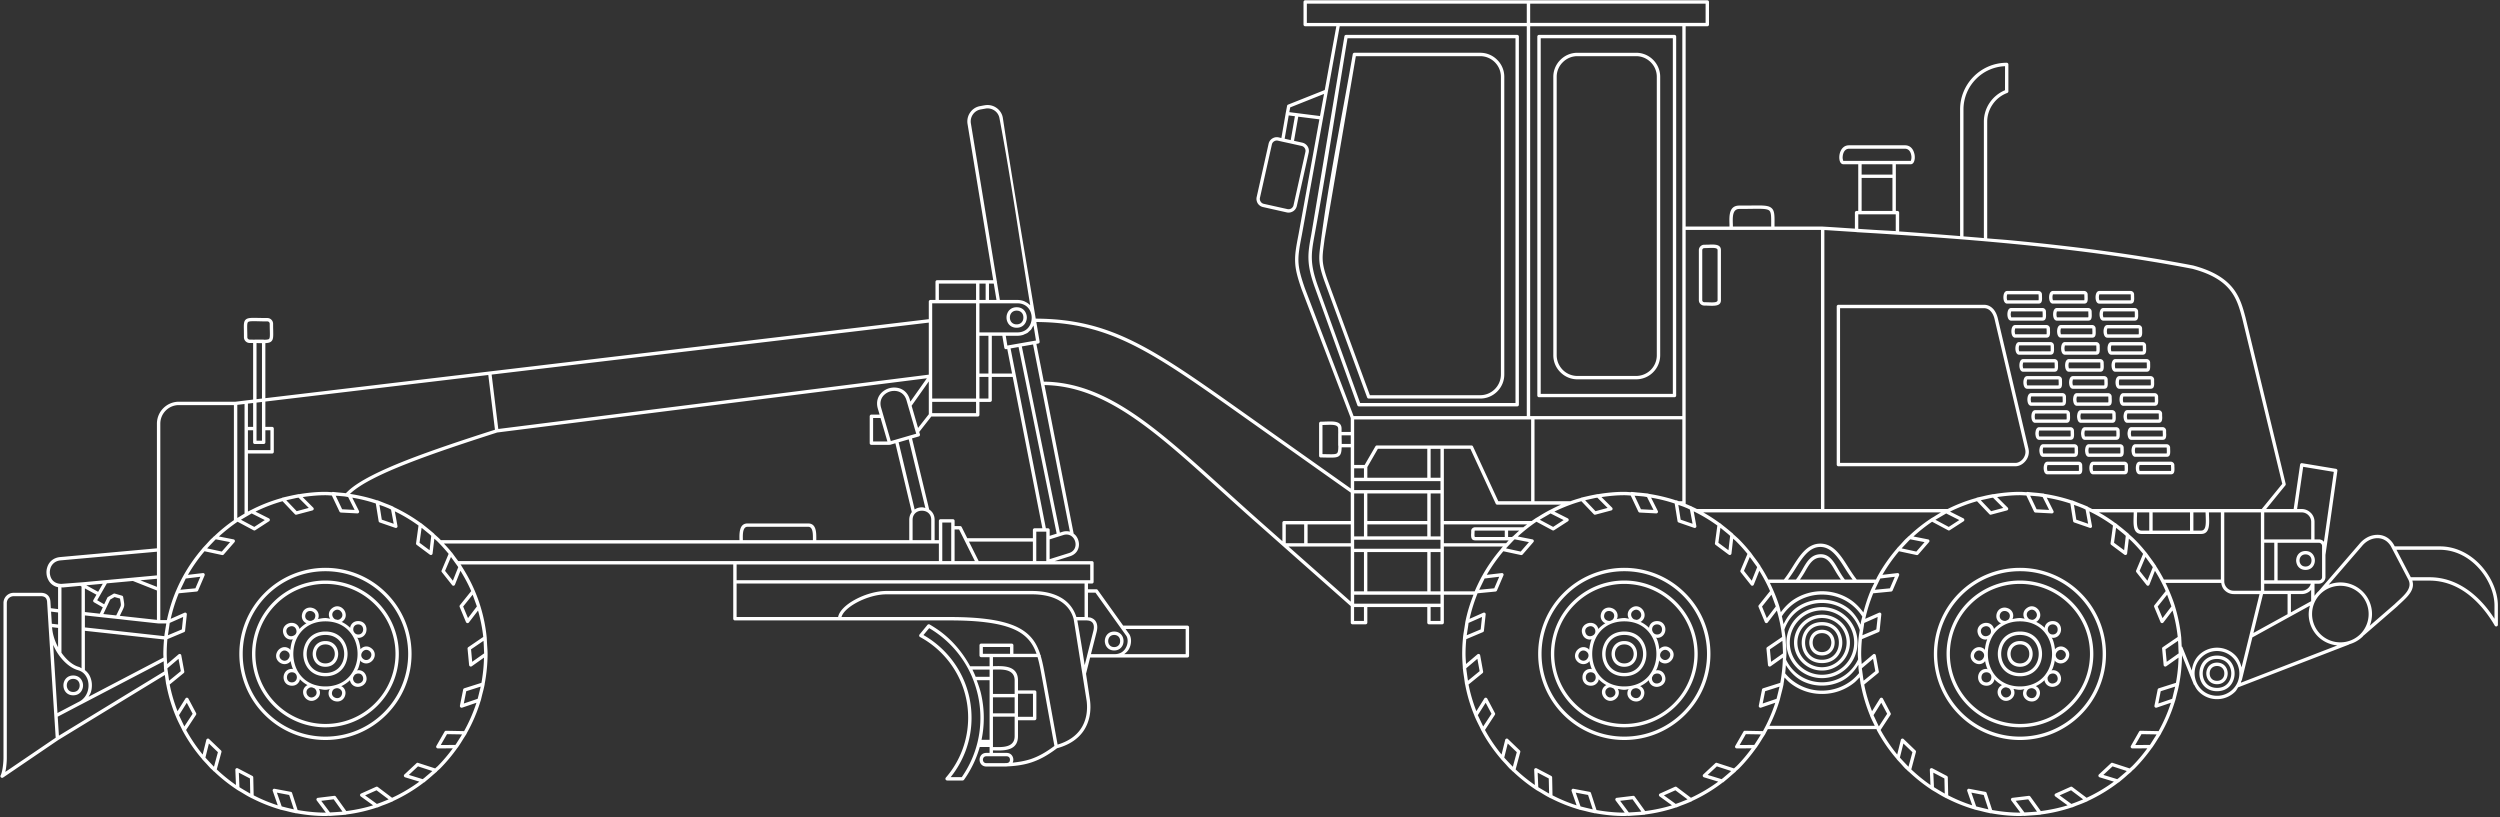 <svg width="627" height="205" fill="none" xmlns="http://www.w3.org/2000/svg"><rect width="100%" height="100%" fill="#333333" stroke="none"/><path d="M386.411 9.59h33.135v89.192h-33.135V9.591zm131.662 154.952c-.05.176-.138.338-.251.489-.112.137-.25.263-.4.35-.389.213-.89.238-1.353-.125-.464-.376-.552-.852-.439-1.277.05-.176.138-.338.263-.476.1-.151.251-.276.401-.363.376-.226.877-.238 1.341.137.463.364.563.852.438 1.265zm-4.059 2.818a7.585 7.585 0 01-1.052 1.853c0 .025-.025.025-.025.05a7.231 7.231 0 01-3.646 2.493c-.025.012-.075.037-.112.037a8.716 8.716 0 01-2.568.363c-.965 0-1.817-.125-2.594-.363-.037-.012-.1-.025-.137-.037-2.331-.739-3.896-2.405-4.698-4.396-.426-1.052-.627-2.204-.627-3.356 0-1.152.201-2.305.627-3.357 1.077-2.692 3.558-4.809 7.429-4.809 2.843 0 4.935 1.165 6.276 2.868.025.063.087.1.125.163a7.37 7.37 0 011.002 1.778 8.986 8.986 0 01.639 3.357 8.98 8.98 0 01-.639 3.356zm-.05 1.866c.15-.113.313-.2.489-.251.175-.05.363-.075.538-.05.439.038.852.313 1.015.877.175.589-.025 1.039-.376 1.302-.15.126-.313.201-.488.251a1.282 1.282 0 01-.539.063c-.439-.051-.852-.326-1.027-.89a1.57 1.57 0 010-.726c.087-.1.138-.225.213-.326.062-.087.087-.2.175-.25zm-4.021 3.444c.163.075.325.163.463.275.326.301.489.764.288 1.328-.213.563-.638.801-1.089.814a1.3 1.3 0 01-.527-.088 1.423 1.423 0 01-.463-.275c-.338-.301-.501-.764-.288-1.328.175-.476.526-.689.902-.751.087-.038.188-.025.275-.05.151.012.301.025.439.075zm-5.788.3l.013.013c.087.15.15.313.188.476.1.438-.05.914-.539 1.24-.514.325-1.002.275-1.366.025a2.22 2.22 0 01-.375-.389 1.298 1.298 0 01-.201-.5c-.1-.439.038-.915.539-1.24.338-.226.639-.238.927-.163.163.063.301.138.476.175.125.1.25.213.338.363zm-4.835-2.529c-.176.4-.577.714-1.165.701-.602-.025-.978-.351-1.128-.776a1.48 1.48 0 01-.075-.526c0-.188.05-.364.113-.539.175-.401.576-.701 1.165-.689.601.013.964.351 1.127.764.05.163.088.351.075.539 0 .175-.05.363-.112.526zm-1.942-5.31a1.38 1.38 0 01-.376.388c-.376.238-.864.288-1.353-.05-.501-.338-.639-.814-.539-1.24a1.49 1.49 0 01.213-.501c.113-.15.238-.288.389-.388.363-.238.864-.288 1.353.05.488.338.626.814.526 1.252a1.432 1.432 0 01-.213.489zm-.501-6.412c-.188-.551-.013-1.027.313-1.315.138-.113.288-.213.464-.263.175-.063.363-.1.538-.088.439.013.865.276 1.065.827.2.576.025 1.039-.301 1.327-.137.113-.3.201-.463.263-.176.063-.363.1-.539.088-.438-.013-.877-.263-1.077-.839zm6.138-3.006a1.31 1.31 0 01-.538-.037 1.588 1.588 0 01-.489-.226c-.351-.263-.564-.714-.413-1.302.162-.564.563-.852 1.002-.902.175-.025.376-.012.551.038.175.05.338.125.476.238.351.263.564.713.413 1.29-.075.275-.2.475-.375.613-.138.05-.226.138-.351.176-.1.037-.176.1-.276.112zm5.963-.426a1.32 1.32 0 01-.388-.363 1.467 1.467 0 01-.238-.488c-.113-.426 0-.914.488-1.253.476-.363.965-.325 1.341-.1.15.1.288.238.401.376.1.15.188.313.238.488.1.426-.013.902-.489 1.265a1.17 1.17 0 01-.701.251c-.113-.038-.238-.05-.339-.088-.112-.025-.213-.025-.313-.088zm4.698 2.042c.163-.401.551-.727 1.14-.727.601 0 .977.326 1.152.727v.025c.063.15.088.325.088.513s-.025.376-.088.526c-.175.413-.551.739-1.152.739-.514 0-.827-.263-1.027-.576-.038-.075-.075-.175-.138-.25a1.675 1.675 0 01-.075-.439c0-.188.037-.363.1-.538zm2.192 5.084c-.188.1-.326.251-.476.413-.1-.851-.275-1.703-.589-2.492-.062-.15-.175-.288-.238-.438.101.013.151.088.251.088 1.002 0 1.641-.564 1.929-1.278.113-.263.163-.551.163-.839 0-.275-.05-.563-.15-.826l-.013-.025c-.288-.714-.927-1.253-1.929-1.253-.99 0-1.641.539-1.929 1.265-.05.138-.05.288-.075.426a7.972 7.972 0 00-2.155-1.49c.05-.038.113-.025.175-.075.802-.589.99-1.416.802-2.154a2.577 2.577 0 00-.363-.777 2.89 2.89 0 00-.639-.589c-.652-.4-1.491-.475-2.293.126-.814.588-.989 1.415-.801 2.154.05.188.15.35.25.513-.401-.037-.752-.163-1.177-.163-.715 0-1.303.151-1.917.263.037-.087.113-.125.138-.238.263-.964-.101-1.728-.714-2.191a2.299 2.299 0 00-.777-.363 1.966 1.966 0 00-.852-.075c-.764.1-1.466.576-1.729 1.54-.25.964.113 1.728.714 2.191.126.076.251.113.376.176a8.104 8.104 0 00-1.779 1.465c-.012-.063.013-.1 0-.163-.338-.952-1.077-1.365-1.841-1.39a2.217 2.217 0 00-.852.125 2.5 2.5 0 00-.752.426c-.563.514-.877 1.303-.538 2.242.325.952 1.064 1.365 1.829 1.402.162 0 .325-.05.476-.087v.012c-.339.852-.501 1.754-.602 2.668-.1-.1-.112-.226-.25-.313-.827-.564-1.666-.464-2.305-.038a2.49 2.49 0 00-.602.601 2.121 2.121 0 00-.35.789c-.163.752.05 1.566.877 2.142.826.551 1.666.463 2.305.037.162-.112.275-.263.4-.4a9.76 9.76 0 00.527 1.853c.025.063.075.113.1.175-.088-.012-.138-.075-.226-.087-1.014-.025-1.678.501-1.979 1.202a2.473 2.473 0 00-.188.839c0 .288.038.589.138.852.263.726.889 1.289 1.892 1.327.989.038 1.653-.501 1.966-1.202.05-.138.063-.276.088-.426a7.517 7.517 0 001.929 1.478c-.05.037-.1.025-.163.062-.826.539-1.064 1.353-.914 2.104.05.288.175.551.338.789.163.251.363.464.601.626.614.439 1.466.551 2.305 0 .827-.563 1.065-1.377.902-2.116-.025-.188-.125-.351-.213-.513.539.087 1.04.225 1.642.225.4 0 .726-.113 1.114-.163-.062.1-.15.15-.2.263-.351.939-.05 1.728.526 2.242.213.188.464.351.727.451a2.9 2.9 0 00.852.137c.764-.025 1.503-.438 1.854-1.365.35-.939.05-1.74-.514-2.241-.113-.113-.263-.163-.388-.251a7.564 7.564 0 002.192-1.503c.012.063-.013.113 0 .188.288.952.99 1.415 1.754 1.491.288.025.576 0 .852-.088.288-.075.551-.213.776-.388.589-.476.94-1.24.664-2.204-.275-.952-.989-1.428-1.741-1.491-.188-.025-.363.025-.539.05.088-.162.201-.3.263-.463a8.75 8.75 0 00.539-2.041c.088.1.1.2.2.288.79.613 1.642.576 2.293.188.263-.138.476-.339.651-.564.188-.225.326-.476.401-.764.213-.726.063-1.565-.726-2.166-.79-.627-1.629-.589-2.293-.201zm-7.103 2.58c-.325.776-1.027 1.39-2.154 1.39-1.14 0-1.855-.614-2.168-1.39a2.674 2.674 0 01-.188-.989c0-.338.063-.677.188-.99.313-.776 1.028-1.39 2.168-1.39 1.127 0 1.829.614 2.154 1.39.125.313.176.652.176.99 0 .338-.051.676-.176.989zm-2.154-4.22c-1.541 0-2.531.851-2.957 1.928-.163.414-.25.852-.25 1.303 0 .438.087.889.25 1.302.426 1.09 1.416 1.929 2.957 1.929 1.528 0 2.505-.839 2.931-1.929.175-.413.25-.864.25-1.302 0-.451-.075-.889-.25-1.303-.426-1.077-1.403-1.928-2.931-1.928zm12.402 15.641a17.479 17.479 0 01-12.415 5.147 17.5 17.5 0 01-12.415-5.147 17.468 17.468 0 01-5.148-12.41c0-4.847 1.967-9.243 5.148-12.411a17.5 17.5 0 0112.415-5.147c4.848 0 9.245 1.966 12.415 5.147a17.415 17.415 0 015.148 12.411c0 4.846-1.954 9.242-5.148 12.41zm-12.415-30.82c-5.086 0-9.684 2.067-13.016 5.385a18.362 18.362 0 00-5.387 13.025c0 5.084 2.055 9.68 5.387 13.011a18.348 18.348 0 0013.016 5.398c5.086 0 9.696-2.066 13.028-5.398a18.324 18.324 0 005.387-13.011c0-5.085-2.054-9.693-5.387-13.025a18.424 18.424 0 00-13.028-5.385zm4.334 20.376c-.626 1.578-2.067 2.805-4.321 2.805-2.268 0-3.721-1.227-4.347-2.805a5.478 5.478 0 010-3.932c.626-1.566 2.079-2.793 4.347-2.793 2.254 0 3.695 1.227 4.321 2.793.251.613.376 1.289.376 1.966 0 .676-.125 1.352-.376 1.966zm-4.321-7.589c-2.669 0-4.385 1.465-5.124 3.343a6.204 6.204 0 00-.439 2.28c0 .776.151 1.553.439 2.279.739 1.878 2.455 3.331 5.124 3.331 2.655 0 4.359-1.453 5.111-3.331a6.185 6.185 0 00.426-2.279 6.19 6.19 0 00-.426-2.28c-.752-1.878-2.456-3.343-5.111-3.343zm14.656 20.288a20.625 20.625 0 01-14.656 6.073 20.686 20.686 0 01-14.682-6.073c-3.746-3.757-6.076-8.93-6.076-14.665 0-5.723 2.33-10.921 6.076-14.665a20.687 20.687 0 0114.682-6.074 20.626 20.626 0 0114.656 6.074 20.642 20.642 0 016.076 14.665 20.644 20.644 0 01-6.076 14.665zm-14.656-36.256a21.54 21.54 0 00-15.284 6.325 21.56 21.56 0 00-6.314 15.266 21.562 21.562 0 006.314 15.266 21.543 21.543 0 0015.284 6.324c5.95 0 11.349-2.417 15.258-6.324a21.523 21.523 0 006.326-15.266 21.521 21.521 0 00-6.326-15.266 21.524 21.524 0 00-15.258-6.325zm-87.767 22.129a1.3 1.3 0 01-.25.489 1.535 1.535 0 01-.401.35c-.388.213-.877.238-1.34-.125-.476-.376-.577-.852-.451-1.277.05-.176.137-.338.25-.476.113-.151.263-.276.414-.363.375-.226.876-.238 1.34.137.463.364.564.852.438 1.265zm-4.058 2.818a7.588 7.588 0 01-1.053 1.853c0 .025-.012.025-.025.05a7.25 7.25 0 01-3.633 2.493c-.05.012-.075.037-.125.037-.764.238-1.629.363-2.581.363a8.794 8.794 0 01-2.58-.363 2.182 2.182 0 00-.138-.037c-2.33-.739-3.896-2.405-4.698-4.396-.426-1.052-.626-2.204-.626-3.356 0-1.152.2-2.305.626-3.357 1.078-2.692 3.558-4.809 7.416-4.809 2.869 0 4.961 1.165 6.289 2.868h.013c.012.063.075.1.112.151a7.88 7.88 0 011.003 1.79c.438 1.052.638 2.205.638 3.357 0 1.152-.2 2.304-.638 3.356zm-.051 1.866c.138-.113.301-.2.489-.251a1.32 1.32 0 01.539-.05c.438.038.852.313 1.014.877.176.589-.025 1.039-.375 1.302a1.13 1.13 0 01-.489.251 1.27 1.27 0 01-.526.063c-.451-.051-.865-.326-1.027-.89a1.285 1.285 0 010-.726c.075-.1.125-.225.2-.326.063-.087.1-.2.175-.25zm-4.021 3.444c.176.075.326.163.464.275.325.301.501.764.288 1.328-.213.563-.639.801-1.078.814a1.318 1.318 0 01-.538-.088 1.428 1.428 0 01-.464-.275c-.325-.301-.501-.764-.288-1.328.176-.476.526-.689.902-.751.088-.038.188-.025.276-.05.138.012.3.025.438.075zm-5.787.3l.012.013c.088.15.15.313.188.476.088.438-.05.914-.539 1.24-.501.325-1.002.275-1.365.025a1.839 1.839 0 01-.376-.389 1.312 1.312 0 01-.2-.5c-.101-.439.05-.915.538-1.24.338-.226.639-.238.927-.163.163.063.301.138.476.175.126.1.251.213.339.363zm-4.836-2.529c-.188.4-.564.714-1.165.701-.601-.025-.965-.351-1.127-.776a1.814 1.814 0 01-.076-.526c0-.188.05-.364.113-.539.188-.401.564-.701 1.165-.689.601.013.977.351 1.115.764.063.163.088.351.088.539 0 .175-.038.363-.113.526zm-1.942-5.31a1.566 1.566 0 01-.376.388c-.375.238-.864.288-1.365-.05-.489-.338-.626-.814-.526-1.24a1.47 1.47 0 01.213-.501c.113-.15.238-.288.388-.388.363-.238.865-.288 1.353.05.501.338.626.814.539 1.252a1.442 1.442 0 01-.226.489zm-.488-6.412c-.213-.551-.038-1.027.3-1.315.138-.113.301-.213.476-.263a1.3 1.3 0 01.527-.088c.438.013.876.276 1.077.827.188.576.012 1.039-.313 1.327a1.588 1.588 0 01-.476.263c-.163.063-.351.1-.526.088-.451-.013-.877-.263-1.065-.839zm6.126-3.006a1.313 1.313 0 01-.539-.037 1.6 1.6 0 01-.489-.226c-.35-.263-.563-.714-.401-1.302.151-.564.552-.852.99-.902a1.3 1.3 0 01.539.038c.188.05.351.125.501.238.351.263.551.713.401 1.29a1.197 1.197 0 01-.376.613c-.138.05-.226.138-.363.188-.088.025-.163.088-.263.1zm5.963-.426a1.488 1.488 0 01-.389-.363c-.1-.15-.188-.313-.238-.488-.1-.426 0-.914.489-1.253.476-.363.964-.325 1.34-.1.151.1.288.238.401.376.113.15.188.313.226.488.112.426 0 .902-.476 1.265a1.173 1.173 0 01-.702.251c-.113-.038-.225-.05-.351-.088-.1-.025-.2-.025-.3-.088zm4.697 2.042c.163-.401.552-.727 1.14-.727.602 0 .977.326 1.153.727v.025c.062.15.088.325.088.513s-.038.376-.088.526c-.176.413-.551.739-1.153.739-.501 0-.827-.263-1.027-.589-.05-.075-.075-.162-.125-.237a1.305 1.305 0 01-.088-.439c0-.188.038-.363.1-.538zm2.193 5.084c-.188.1-.326.251-.476.413-.101-.851-.276-1.703-.589-2.492-.063-.15-.176-.288-.238-.438.1.013.15.088.25.088 1.002 0 1.641-.564 1.93-1.278.112-.263.162-.551.162-.839 0-.275-.037-.563-.15-.826l-.012-.025c-.289-.714-.928-1.253-1.93-1.253-1.002 0-1.641.539-1.916 1.265-.063.138-.063.288-.088.426a7.775 7.775 0 00-2.155-1.49c.05-.038.113-.025.176-.075.801-.589.989-1.416.801-2.154a2.348 2.348 0 00-.375-.777 2.573 2.573 0 00-.627-.589c-.639-.4-1.491-.475-2.305.126-.789.588-.99 1.415-.789 2.154.05.188.15.35.238.513-.388-.037-.739-.163-1.178-.163-.701 0-1.29.151-1.904.263.038-.087.113-.125.151-.238.25-.964-.113-1.728-.727-2.191a2.299 2.299 0 00-.777-.363 2.02 2.02 0 00-.864-.075c-.752.1-1.466.576-1.716 1.54-.263.964.112 1.728.726 2.191.1.076.238.113.364.176a8.058 8.058 0 00-1.779 1.465c-.013-.063.012-.1-.013-.163-.326-.952-1.065-1.365-1.829-1.39a2.217 2.217 0 00-.852.125 2.495 2.495 0 00-.751.426c-.564.514-.877 1.303-.539 2.242.326.952 1.065 1.365 1.829 1.402.163 0 .326-.05.476-.087v.012c-.338.852-.501 1.754-.601 2.668-.101-.1-.113-.226-.251-.313-.827-.564-1.666-.464-2.292-.038a2.391 2.391 0 00-.627.601c-.15.238-.275.514-.338.789-.163.752.063 1.566.877 2.142.827.551 1.666.463 2.305.037.163-.112.276-.263.401-.4.113.626.288 1.252.526 1.853.025.063.075.113.1.175-.087-.012-.138-.075-.238-.087-1.002-.025-1.666.501-1.967 1.202a2.201 2.201 0 00-.175.839c-.012.288.025.589.125.852.263.726.89 1.289 1.892 1.327.99.038 1.654-.501 1.967-1.202.05-.138.062-.276.087-.426a7.54 7.54 0 001.93 1.478c-.05.037-.101.025-.151.062-.839.539-1.077 1.353-.927 2.104.063.288.176.551.339.789.15.251.363.464.588.626.627.439 1.478.551 2.318 0 .827-.563 1.065-1.377.914-2.116-.037-.188-.137-.351-.213-.513.539.087 1.028.225 1.616.225.414 0 .739-.113 1.115-.163-.05.1-.138.15-.188.263-.35.939-.05 1.728.527 2.242.213.188.463.351.739.451.263.087.551.137.839.137.764-.025 1.516-.438 1.854-1.365.351-.939.063-1.74-.514-2.241-.112-.113-.263-.163-.4-.238a7.926 7.926 0 002.204-1.516c.013.063-.025.113 0 .188.276.952.99 1.415 1.754 1.491.288.025.576 0 .852-.088.288-.075.551-.213.777-.388.601-.476.952-1.24.664-2.204-.276-.952-.99-1.428-1.742-1.491-.188-.025-.363.025-.526.05.063-.162.188-.3.251-.463.263-.651.438-1.34.551-2.041.075.1.088.2.188.288.789.613 1.641.576 2.305.188.238-.138.463-.339.639-.564.175-.225.325-.476.401-.764.225-.726.05-1.565-.727-2.166-.789-.627-1.628-.589-2.292-.201zm-7.103 2.58c-.314.776-1.04 1.39-2.168 1.39-1.115 0-1.841-.614-2.154-1.39a2.654 2.654 0 01-.188-.989c0-.338.062-.677.188-.99.313-.776 1.039-1.39 2.154-1.39 1.14 0 1.854.614 2.168 1.39.112.313.188.652.188.99 0 .338-.076.676-.188.989zm-2.168-4.22c-1.528 0-2.518.851-2.944 1.928-.162.414-.25.852-.25 1.303 0 .438.088.889.25 1.302.426 1.09 1.416 1.929 2.944 1.929 1.529 0 2.518-.839 2.944-1.929.176-.413.251-.864.251-1.302 0-.451-.075-.889-.251-1.303-.426-1.077-1.415-1.928-2.944-1.928zm12.427 15.641a17.526 17.526 0 01-12.427 5.147 17.475 17.475 0 01-12.414-5.147 17.465 17.465 0 01-5.149-12.41c0-4.847 1.967-9.243 5.149-12.411a17.475 17.475 0 0112.414-5.147c4.848 0 9.246 1.966 12.427 5.147a17.515 17.515 0 015.149 12.411c0 4.846-1.979 9.242-5.149 12.41zm-12.427-30.82c-5.086 0-9.683 2.067-13.015 5.385a18.357 18.357 0 00-5.387 13.025c0 5.084 2.054 9.68 5.387 13.011a18.346 18.346 0 0013.015 5.398c5.086 0 9.697-2.066 13.016-5.398 3.332-3.331 5.4-7.927 5.4-13.011 0-5.085-2.068-9.693-5.4-13.025a18.372 18.372 0 00-13.016-5.385zm4.335 20.376c-.627 1.578-2.067 2.805-4.335 2.805-2.255 0-3.708-1.227-4.334-2.805a5.477 5.477 0 01-.363-1.966c0-.677.125-1.353.363-1.966.626-1.566 2.079-2.793 4.334-2.793 2.268 0 3.708 1.227 4.335 2.793.25.613.376 1.289.376 1.966a5.24 5.24 0 01-.376 1.966zm-4.335-7.589c-2.655 0-4.372 1.465-5.111 3.343a5.966 5.966 0 00-.438 2.28c0 .776.138 1.553.438 2.279.739 1.878 2.456 3.331 5.111 3.331 2.669 0 4.372-1.453 5.124-3.331a6.185 6.185 0 00.426-2.279 6.19 6.19 0 00-.426-2.28c-.752-1.878-2.455-3.343-5.124-3.343zm14.67 20.288a20.63 20.63 0 01-14.657 6.073 20.686 20.686 0 01-14.682-6.073 20.648 20.648 0 01-6.076-14.665 20.647 20.647 0 016.076-14.665 20.687 20.687 0 0114.682-6.074 20.63 20.63 0 0114.657 6.074 20.647 20.647 0 016.076 14.665 20.648 20.648 0 01-6.076 14.665zm-14.657-36.256a21.558 21.558 0 00-15.283 6.325 21.518 21.518 0 00-6.327 15.266 21.52 21.52 0 006.327 15.266 21.562 21.562 0 0015.283 6.324c5.95 0 11.35-2.417 15.258-6.324a21.48 21.48 0 006.339-15.266 21.478 21.478 0 00-6.339-15.266 21.522 21.522 0 00-15.258-6.325zm113.948-24.295h-7.817c-.012 0-.05-.15-.088-.338-.012-.125-.037-.251-.037-.401 0-.15.025-.275.037-.401.038-.2.076-.338.088-.338h7.842c.013.013.013.025.013.038 0 .138.012.326.012.513.013.138.013.276.013.439 0 .275-.013.488-.063.488zm.889-1.44c0-.238-.1-.451-.25-.614l-.013-.025a.91.91 0 00-.626-.25h-7.817c-.514 0-.814.451-.914 1.039a2.628 2.628 0 00-.051.551c0 .188.013.376.051.551.1.589.4 1.04.914 1.04h7.817c.777 0 .915-.576.915-1.34l-.013-.476c0-.138-.013-.276-.013-.476zm10.574 1.44h-7.817c-.013 0-.051-.15-.088-.338a3.698 3.698 0 01-.025-.401c0-.15.012-.275.025-.401.037-.2.075-.338.088-.338h7.854c0 .013.013.025.013.038 0 .138 0 .326.012.513 0 .138.013.276.013.439 0 .275-.013.488-.075.488zm.902-1.44a.864.864 0 00-.264-.614l-.012-.025a.89.89 0 00-.626-.25h-7.817c-.514 0-.815.451-.915 1.039-.038.176-.05.363-.05.551 0 .188.012.376.05.551.1.589.401 1.04.915 1.04h7.817c.776 0 .914-.576.914-1.34l-.012-.476v-.476zm10.785-.038v.038c0 .138.013.326.026.513 0 .138.012.276.012.439 0 .275-.012.488-.075.488h-7.83s-.037-.15-.075-.338a2.211 2.211 0 010-.814c.038-.188.075-.338.075-.338h7.83c.012 0 .025.012.037.012zm-8.769.188c-.037.176-.05.363-.05.551 0 .188.013.376.05.551.101.589.401 1.04.902 1.04h7.83c.777 0 .914-.576.914-1.34l-.012-.464c-.013-.15-.013-.3-.013-.488a.831.831 0 00-.25-.614l-.013-.012a.89.89 0 00-.626-.263h-7.83c-.501 0-.801.451-.902 1.039zm-23.35-3.431a2.075 2.075 0 01-.038-.401c0-.15.013-.288.038-.401.037-.2.062-.35.075-.35h7.829s.013.012.025.012c.013.013.013.025.013.038 0 .137.012.325.012.513 0 .138.013.263.013.438 0 .276-.013.489-.063.489h-7.829c-.013 0-.038-.15-.075-.338zm8.819-.151l-.025-.475v-.476c0-.238-.1-.464-.263-.626v-.013a.94.94 0 00-.627-.25h-7.829c-.501 0-.802.45-.902 1.026a2.85 2.85 0 00-.063.564c0 .188.025.363.063.551.1.589.401 1.039.902 1.039h7.829c.777 0 .915-.588.915-1.34zm-9.822-4.12a1.98 1.98 0 01-.037-.4c0-.151.012-.288.037-.401.025-.188.063-.351.076-.351h7.817c.025 0 .025.013.037.013.013.012.013.025.013.037 0 .138.012.326.012.514 0 .137.013.263.013.438 0 .276-.013.488-.075.488h-7.817c-.013 0-.051-.15-.076-.338zm8.82-.15l-.013-.463c-.012-.151-.012-.301-.012-.489a.892.892 0 00-.264-.626v-.012a.939.939 0 00-.638-.251h-7.817c-.502 0-.802.451-.902 1.027a2.85 2.85 0 00-.063.564c0 .187.025.363.063.551.1.588.4 1.039.902 1.039h7.817c.776 0 .927-.576.927-1.34zm-9.834-4.12a3.698 3.698 0 01-.025-.401c0-.15.012-.288.025-.401.05-.2.075-.338.087-.338h7.855c.012.013.012.025.012.038 0 .138.013.325.013.513 0 .138.013.276.013.439 0 .275-.013.488-.076.488h-7.817c-.012 0-.037-.15-.087-.338zm8.831-.15l-.012-.464c-.013-.15-.013-.3-.013-.488a.84.84 0 00-.263-.614v-.025a.945.945 0 00-.639-.25h-7.817c-.501 0-.801.45-.914 1.027-.025.187-.05.375-.05.563 0 .188.025.376.05.551.113.589.413 1.04.914 1.04h7.817c.777 0 .927-.577.927-1.34zm-9.834-4.922c.038-.2.076-.35.088-.35h7.817c.013 0 .025.012.038.024 0 0 .012.013.012.025 0 .138.013.326.013.514 0 .138.012.275.012.438 0 .276-.012.489-.075.489h-7.817c-.012 0-.05-.151-.088-.339a4.208 4.208 0 01-.025-.4c0-.138.013-.288.025-.401zm.088 1.991h7.817c.777 0 .915-.576.915-1.34l-.013-.463v-.489a.87.87 0 00-.263-.626v-.012a.955.955 0 00-.639-.263h-7.817c-.501 0-.802.463-.914 1.052-.025.175-.05.363-.05.551 0 .175.025.375.05.551.112.588.413 1.039.914 1.039zm-1.09-6.262c.038-.187.075-.35.088-.35h7.817c.013 0 .025.012.038.025 0 0 .012.012.012.025 0 .138 0 .326.013.513 0 .138.012.276.012.439 0 .288-.012.488-.075.488h-7.817c-.013 0-.05-.15-.088-.338-.012-.125-.037-.263-.037-.4 0-.139.025-.276.037-.402zm.088 1.992h7.817c.777 0 .915-.576.915-1.34V95.7c-.013-.15-.013-.3-.013-.488a.89.89 0 00-.263-.626h-.013a.867.867 0 00-.626-.263h-7.817c-.514 0-.802.45-.915 1.04-.037.174-.05.362-.05.55 0 .175.013.363.05.551.113.589.401 1.04.915 1.04zm-1.09-6.262c.038-.188.075-.338.088-.338h7.817c.012 0 .025 0 .037.012 0 0 .013.013.013.025 0 .138 0 .326.012.514 0 .138.013.275.013.45 0 .276-.013.477-.075.477h-7.817c-.013 0-.05-.15-.088-.339-.012-.125-.037-.263-.037-.4 0-.15.025-.288.037-.401zm.088 1.991h7.817c.776 0 .914-.576.914-1.327l-.012-.476c0-.15-.013-.3-.013-.489a.83.83 0 00-.25-.613l-.013-.013a.87.87 0 00-.626-.263h-7.817c-.514 0-.802.451-.915 1.04-.037.175-.05.375-.05.55 0 .189.013.364.05.552.113.588.401 1.04.915 1.04zm-1.09-5.46c-.025-.125-.025-.25-.025-.4 0-.138 0-.276.025-.401.037-.188.075-.339.075-.339h7.855c.012.013.025.025.025.038 0 .138 0 .326.012.513v.439c0 .275 0 .488-.062.488h-7.83s-.038-.15-.075-.338zm8.819-.15l-.012-.464c0-.15-.013-.288-.013-.488a.905.905 0 00-.25-.626h-.013a.87.87 0 00-.626-.263h-7.83c-.501 0-.789.45-.902 1.04a2.68 2.68 0 00-.05.55c0 .176.013.376.05.551.113.589.401 1.04.902 1.04h7.83c.776 0 .914-.576.914-1.34zm-1.891-5.248c.012 0 .012.013.012.025 0 .138.013.326.025.526v.439c0 .263 0 .476-.063.476h-7.817c-.012 0-.05-.15-.075-.338a1.317 1.317 0 01-.05-.401c0-.138.013-.276.05-.401.025-.188.063-.338.075-.338h7.817c.013 0 .026 0 .026.012zm-8.757.176c-.038.175-.05.375-.05.55 0 .189.012.376.05.552.1.588.401 1.04.914 1.04h7.817c.777 0 .915-.577.915-1.328l-.013-.476c0-.15-.012-.3-.012-.489a.83.83 0 00-.251-.613l-.012-.013a.871.871 0 00-.627-.263h-7.817c-.513 0-.814.451-.914 1.04zm7.767-4.446v.025c0 .138.012.338.025.526v.438c0 .276 0 .489-.063.489h-7.829s-.038-.163-.075-.351a2.075 2.075 0 010-.802 7.28 7.28 0 01.075-.338h7.829c.013 0 .025 0 .038.013zm-8.769.175a2.71 2.71 0 00-.05.551c0 .188.012.376.05.551.1.589.401 1.04.902 1.04h7.829c.777 0 .915-.576.915-1.328l-.013-.476c0-.15-.012-.3-.012-.488a.85.85 0 00-.251-.614l-.012-.012a.85.85 0 00-.627-.263h-7.829c-.501 0-.802.45-.902 1.04zm-.176-4.12c.038-.188.076-.338.076-.338h7.829c.013 0 .025.013.038.013v.025c0 .137.012.338.025.513v.45c0 .276 0 .49-.063.49h-7.829s-.038-.164-.076-.351c-.025-.113-.025-.25-.025-.401 0-.138 0-.276.025-.4zm.076 1.991h7.829c.777 0 .915-.576.915-1.327l-.013-.476c0-.15-.013-.288-.013-.489a.83.83 0 00-.25-.613l-.013-.013a.868.868 0 00-.626-.263h-7.829c-.502 0-.802.451-.902 1.04a2.625 2.625 0 00-.051.55c0 .189.013.376.051.564.1.576.4 1.027.902 1.027zm20.419 37.245a2.075 2.075 0 01-.038-.401c0-.15.013-.288.038-.401.038-.2.063-.35.075-.35h7.83c.012 0 .012.012.025.012.012.013.012.025.012.038 0 .137.013.325.013.513.012.138.012.263.012.438 0 .276-.012.489-.062.489h-7.83c-.012 0-.037-.15-.075-.338zm8.819-.151l-.012-.475c0-.138-.013-.288-.013-.476a.881.881 0 00-.25-.626l-.013-.013a.914.914 0 00-.626-.25h-7.83c-.501 0-.802.45-.902 1.026a2.925 2.925 0 00-.062.564c0 .188.025.363.062.551.1.589.401 1.039.902 1.039h7.83c.776 0 .914-.588.914-1.34zm-9.821-4.12a1.976 1.976 0 01-.038-.4c0-.151.013-.288.038-.401.037-.188.062-.351.075-.351h7.83c.012 0 .012.013.025.013.012.012.012.025.012.037 0 .138.013.326.025.514v.438c0 .276 0 .488-.062.488h-7.83c-.013 0-.038-.15-.075-.338zm8.819-.15l-.012-.463c0-.151-.013-.301-.013-.489a.88.88 0 00-.251-.626l-.012-.012a.934.934 0 00-.626-.251h-7.83c-.501 0-.802.451-.902 1.027a2.85 2.85 0 00-.063.564c0 .187.025.363.063.551.1.588.401 1.039.902 1.039h7.83c.776 0 .914-.576.914-1.34zm-1.892-5.26c.013.013.013.025.013.038 0 .138.012.325.012.513.013.138.013.276.013.439 0 .275-.013.488-.063.488h-7.829c-.013 0-.038-.15-.075-.338a2.075 2.075 0 01-.038-.401c0-.15.013-.288.038-.401.037-.2.062-.35.075-.35h7.829c.013 0 .013.012.025.012zm-8.756.188a2.62 2.62 0 00-.063.551c0 .175.025.376.063.551.1.576.401 1.04.902 1.04h7.829c.777 0 .915-.577.915-1.34l-.013-.464c0-.15-.012-.3-.012-.488a.856.856 0 00-.251-.626h-.012a.854.854 0 00-.627-.276h-7.829c-.501 0-.802.463-.902 1.052zm7.729-2.98h-7.829s-.038-.151-.076-.339a2.073 2.073 0 01-.037-.4c0-.138.012-.288.037-.401.038-.2.076-.338.076-.338h7.854c.013.012.013.025.013.037 0 .138.012.326.012.514.013.138.013.263.013.438 0 .276-.013.489-.063.489zm.89-1.44a.938.938 0 00-.251-.627h-.012a.894.894 0 00-.627-.263h-7.829c-.501 0-.802.451-.902 1.027a2.845 2.845 0 00-.063.564c0 .175.025.375.063.551.1.576.401 1.039.902 1.039h7.829c.777 0 .915-.576.915-1.34l-.013-.463c-.012-.15-.012-.3-.012-.489zm-1.892-2.831h-7.83s-.037-.15-.075-.338a2.077 2.077 0 01-.037-.4c0-.139.012-.276.037-.402.038-.187.075-.338.075-.338h7.855c0 .013.013.025.013.038 0 .138.012.338.012.513.013.138.013.263.013.439 0 .275-.013.488-.063.488zm.889-1.44c0-.238-.1-.463-.25-.626h-.013a.891.891 0 00-.626-.263h-7.83c-.501 0-.801.45-.914 1.04a3.89 3.89 0 00-.05.55c0 .175.025.376.05.551.113.589.413 1.04.914 1.04h7.83c.764 0 .914-.576.914-1.34l-.012-.464c-.013-.15-.013-.288-.013-.488zm-1.904-2.83h-7.817c-.012 0-.037-.138-.075-.339a1.987 1.987 0 01-.037-.4c0-.138.012-.288.037-.401.038-.2.063-.338.075-.338h7.817c.025 0 .038 0 .038.012 0 0 .012.013.012.025 0 .138.013.326.013.514.012.138.012.275.012.438 0 .288-.012.489-.075.489zm.902-1.44c0-.239-.1-.464-.25-.614l-.013-.013a.899.899 0 00-.639-.263h-7.817c-.501 0-.801.464-.914 1.04-.025.175-.05.375-.05.55 0 .189.025.376.05.552.113.588.413 1.04.914 1.04h7.817c.777 0 .927-.577.927-1.34l-.012-.464c-.013-.138-.013-.288-.013-.489zm-1.904-2.83h-7.817c-.012 0-.038-.139-.075-.339a1.897 1.897 0 01-.038-.4c0-.138.013-.276.038-.401.037-.2.063-.339.075-.339h7.817c.025 0 .038 0 .038.013 0 0 .012.012.012.025 0 .138.013.326.013.526.012.125.012.263.012.438 0 .263-.012.476-.075.476zm.902-1.441c0-.238-.1-.463-.25-.614l-.013-.012a.899.899 0 00-.639-.263h-7.817c-.514 0-.802.45-.914 1.04a4.105 4.105 0 00-.051.55c0 .188.026.376.051.551.112.589.4 1.04.914 1.04h7.817c.777 0 .915-.576.915-1.328v-.476c-.013-.15-.013-.288-.013-.488zm-1.867-4.296s.013.013.013.025c0 .138 0 .326.013.526.012.126.012.263.012.439 0 .263-.012.476-.075.476h-7.817c-.013 0-.05-.15-.075-.338a1.897 1.897 0 01-.038-.401c0-.138.013-.276.038-.401.025-.188.062-.338.075-.338h7.817c.012 0 .025 0 .037.012zm-8.769.176c-.025.175-.05.375-.05.55 0 .189.025.376.05.552.113.588.401 1.04.915 1.04h7.817c.777 0 .914-.577.914-1.328l-.012-.476c0-.15-.013-.3-.013-.489a.83.83 0 00-.25-.613v-.013a.9.9 0 00-.639-.263h-7.817c-.514 0-.802.451-.915 1.04zm7.767-4.446s.013.013.013.025c0 .138 0 .338.012.526 0 .125.013.263.013.438 0 .276-.013.489-.075.489h-7.817c-.013 0-.038-.163-.088-.351-.025-.125-.025-.263-.025-.4 0-.138 0-.276.025-.401.05-.188.075-.339.088-.339h7.817c.012 0 .025 0 .037.013zm-8.769.175c-.037.176-.05.376-.05.551 0 .188.013.376.05.551.113.589.401 1.04.915 1.04h7.817c.776 0 .914-.576.914-1.328l-.012-.476c0-.15-.013-.3-.013-.488a.854.854 0 00-.25-.614l-.013-.012a.87.87 0 00-.626-.263h-7.817c-.514 0-.802.45-.915 1.04zm-.175-4.12c.05-.188.075-.338.088-.338h7.817c.012 0 .025.013.025.013.012 0 .025.012.025.025 0 .137 0 .338.012.513 0 .138.013.276.013.45 0 .276-.013.49-.075.49h-7.817c-.013 0-.038-.164-.088-.351-.025-.113-.025-.25-.025-.401 0-.138 0-.276.025-.4zm.088 1.991h7.817c.776 0 .914-.576.914-1.327l-.012-.476c0-.15-.013-.288-.013-.489a.83.83 0 00-.251-.613l-.012-.013a.848.848 0 00-.626-.263h-7.817c-.514 0-.815.451-.915 1.04-.038.175-.05.363-.05.55 0 .189.012.376.05.564.1.576.401 1.027.915 1.027zm28.524 36.105c.013.013.013.025.013.038 0 .137.012.325.012.513.013.138.013.263.013.438 0 .276-.013.489-.063.489h-7.829c-.013 0-.038-.15-.076-.338a2.076 2.076 0 01-.037-.401c0-.15.012-.288.037-.413.038-.188.063-.338.076-.338h7.829s.013.012.025.012zm-8.756.175a2.85 2.85 0 00-.063.564c0 .188.025.363.063.551.1.589.4 1.027.902 1.027h7.829c.777 0 .915-.564.915-1.328l-.013-.475c-.012-.138-.012-.288-.012-.476a.878.878 0 00-.251-.626l-.013-.013a.877.877 0 00-.626-.25h-7.829c-.502 0-.802.45-.902 1.026zm7.754-4.445c.013.012.013.025.013.037 0 .138 0 .326.012.514 0 .137.013.263.013.438 0 .276-.013.488-.063.488h-7.83c-.012 0-.037-.15-.075-.338a2.073 2.073 0 01-.037-.4c0-.151.012-.288.037-.414.038-.188.063-.338.075-.338h7.83s.012.013.025.013zm-8.757.188a2.688 2.688 0 00-.062.551c0 .187.025.363.062.551.101.588.401 1.039.902 1.039h7.83c.777 0 .914-.576.914-1.34l-.025-.463v-.489c0-.238-.1-.463-.25-.626l-.013-.012a.89.89 0 00-.626-.263h-7.83c-.501 0-.801.463-.902 1.052zm7.755-4.459c.012.013.012.025.012.038 0 .138.013.325.013.513 0 .138.012.276.012.439 0 .275-.012.488-.062.488h-7.83c-.012 0-.037-.15-.075-.338a2.075 2.075 0 01-.038-.401c0-.15.013-.288.038-.401.038-.2.063-.35.075-.35h7.83s.012.012.025.012zm-8.757.188a2.688 2.688 0 00-.062.551c0 .175.025.376.062.551.1.576.401 1.04.902 1.04h7.83c.764 0 .914-.577.914-1.34l-.025-.464v-.488c0-.251-.1-.464-.263-.626h-.012a.807.807 0 00-.614-.276h-7.83c-.501 0-.802.463-.902 1.052zm7.755-4.446c.012 0 .012.013.012.025 0 .138 0 .326.013.514 0 .138.012.275.012.438 0 .276-.012.489-.062.489h-7.83c-.013 0-.05-.151-.088-.339a4.208 4.208 0 01-.025-.4c0-.151.013-.288.025-.401.038-.2.075-.338.088-.338h7.83c.012 0 .012 0 .025.012zm-8.769.163a4.126 4.126 0 00-.051.564c0 .187.025.375.051.551.1.576.413 1.039.914 1.039h7.83c.776 0 .914-.576.914-1.34l-.025-.463v-.489a.84.84 0 00-.263-.613v-.013a.891.891 0 00-.626-.263h-7.83c-.501 0-.814.451-.914 1.027zm7.766-4.446c0 .013.013.025.013.038 0 .138 0 .326.012.513 0 .138.013.276.013.439 0 .275-.013.488-.075.488h-7.817c-.013 0-.05-.15-.088-.338a4.213 4.213 0 01-.025-.4c0-.151.013-.289.025-.402.038-.2.075-.338.088-.338h7.854zm-8.769.188c-.025.175-.05.363-.05.551 0 .188.025.376.05.551.113.589.414 1.04.915 1.04h7.817c.777 0 .914-.576.914-1.34l-.012-.464v-.488a.84.84 0 00-.263-.614v-.012a.9.9 0 00-.639-.263h-7.817c-.501 0-.802.45-.915 1.04zm7.767-4.458c0 .012.013.025.013.037 0 .138.012.326.012.514 0 .138.013.275.013.438 0 .276-.013.489-.075.489h-7.817c-.013 0-.051-.15-.088-.339a3.691 3.691 0 01-.025-.4c0-.138.012-.288.025-.401.037-.2.075-.338.088-.338h7.854zm-8.769.188c-.025.175-.05.363-.05.55 0 .176.025.376.05.552.113.588.401 1.04.915 1.04h7.817c.776 0 .914-.577.914-1.34v-.464c-.012-.15-.012-.288-.012-.489a.844.844 0 00-.263-.613l-.013-.013a.87.87 0 00-.626-.263h-7.817c-.514 0-.802.451-.915 1.04zm7.767-4.459c0 .013.013.025.013.038 0 .138.012.326.012.513 0 .138.013.276.013.439 0 .275-.013.488-.076.488h-7.817c-.012 0-.05-.15-.087-.338a3.496 3.496 0 01-.025-.4c0-.138.012-.289.025-.401.037-.2.075-.339.087-.339h7.855zm-8.769.188c-.038.175-.05.363-.05.551 0 .176.012.376.05.551.113.589.401 1.04.914 1.04h7.817c.777 0 .915-.576.915-1.34l-.013-.464c0-.15-.012-.288-.012-.488a.83.83 0 00-.251-.614v-.012a.899.899 0 00-.639-.263h-7.817c-.513 0-.801.45-.914 1.04zm7.767-4.446s.012.013.012.025v.526c.013.126.013.263.013.439 0 .263-.013.476-.063.476h-7.817c-.012 0-.05-.15-.087-.338a1.897 1.897 0 01-.038-.401c0-.138.013-.276.038-.401.037-.188.075-.338.087-.338h7.817c.013 0 .025 0 .038.012zm-8.769.176c-.038.175-.05.375-.05.55 0 .189.012.376.05.552.113.588.401 1.04.914 1.04h7.817c.777 0 .915-.577.915-1.328l-.013-.476c0-.15-.012-.3-.012-.489a.83.83 0 00-.251-.613l-.012-.013a.871.871 0 00-.627-.263h-7.817c-.513 0-.801.451-.914 1.04zm7.754-4.446c.013 0 .025.013.025.025 0 .138 0 .338.013.526v.438c0 .276 0 .489-.063.489h-7.817c-.012 0-.05-.163-.088-.351-.012-.125-.037-.263-.037-.4 0-.138.025-.276.037-.401.038-.188.076-.339.088-.339h7.817c.013 0 .025 0 .025.013zm-8.756.175a2.704 2.704 0 00-.051.551c0 .188.013.376.051.551.1.589.4 1.04.914 1.04h7.817c.777 0 .915-.576.915-1.328l-.013-.476c0-.15-.012-.3-.012-.488a.85.85 0 00-.251-.614l-.013-.012a.867.867 0 00-.626-.263h-7.817c-.514 0-.814.45-.914 1.04zm-.176-4.12c.038-.188.075-.338.075-.338h7.83c.012 0 .025.013.025.013.012 0 .025.012.025.025v.513c.013.138.013.276.013.45 0 .276-.013.49-.063.49h-7.83s-.037-.164-.075-.351a1.902 1.902 0 01-.037-.401c0-.138.012-.276.037-.4zm.075 1.991h7.83c.777 0 .914-.576.914-1.327l-.012-.476c0-.15-.013-.288-.013-.489a.83.83 0 00-.25-.613l-.013-.013a.848.848 0 00-.626-.263h-7.83c-.501 0-.801.451-.902 1.04-.037.175-.05.363-.05.55 0 .189.013.376.05.564.101.576.401 1.027.902 1.027zm-27.334 1.816c.526.514.877 1.265 1.065 2.092l7.679 32.673c.037.2.063.388.063.589 0 .638-.238 1.252-.627 1.753-.388.476-.914.839-1.466.964-.15.038-.288.05-.451.05h-43.958V77.292h36.066c.677 0 1.215.263 1.629.676zm-38.108-1.528a.422.422 0 00-.426.426v39.649c0 .238.188.426.426.426h44.371c.226 0 .439-.025.652-.075.739-.176 1.415-.639 1.929-1.278a3.631 3.631 0 00.814-2.266c0-.251-.037-.514-.087-.777l-7.692-32.673c-.226-.965-.639-1.866-1.278-2.505h-.012a3.01 3.01 0 00-2.218-.927h-36.479zM19.85 172.582c-.213.551-.714.964-1.49.964-.777 0-1.265-.413-1.479-.964a1.708 1.708 0 01-.125-.676c0-.238.038-.476.125-.689.213-.538.702-.952 1.479-.952.776 0 1.277.414 1.49.952v.013c.088.213.126.438.126.676 0 .238-.038.476-.125.676zm.978-.676c0-.326-.063-.664-.188-.977l-.013-.025c-.325-.839-1.09-1.49-2.267-1.49-1.178 0-1.93.651-2.268 1.49a2.736 2.736 0 00-.188 1.002c0 .338.063.676.188 1.002.338.839 1.09 1.478 2.268 1.478 1.177 0 1.942-.639 2.267-1.478.138-.326.2-.664.2-1.002zm257.235-11.772c.2-.501.651-.889 1.378-.889.714 0 1.177.388 1.378.889a1.872 1.872 0 010 1.277c-.201.489-.664.877-1.378.877-.727 0-1.178-.388-1.378-.877a1.62 1.62 0 01-.125-.651c0-.213.037-.438.125-.626zm1.378 3.006c1.115 0 1.841-.627 2.167-1.416.113-.313.175-.626.175-.964 0-.313-.062-.639-.175-.939-.326-.802-1.052-1.428-2.167-1.428-1.128 0-1.842.626-2.167 1.428-.113.3-.188.626-.188.939 0 .338.075.651.188.964.325.789 1.039 1.416 2.167 1.416zm-26.032-84.233l.013-.012c.225-.551.751-.99 1.553-.99.814 0 1.34.439 1.566 1.002.088.226.125.476.125.727 0 .238-.037.488-.125.714l-.013.025c-.225.55-.739.977-1.553.977s-1.34-.439-1.566-1.002a1.987 1.987 0 01-.125-.714c0-.25.037-.501.125-.727zm1.566 3.294c1.215 0 1.992-.664 2.343-1.515v-.025a2.66 2.66 0 00.213-1.027c0-.35-.076-.714-.213-1.04-.339-.864-1.115-1.54-2.343-1.54-1.203 0-1.992.664-2.33 1.515l-.013.025c-.137.326-.2.69-.2 1.04 0 .35.063.701.2 1.027.339.864 1.128 1.54 2.343 1.54zm204.132 79.949c-.313.777-1.027 1.39-2.155 1.39-1.127 0-1.841-.613-2.154-1.39a2.874 2.874 0 01-.176-.989c0-.338.063-.676.176-.977.313-.789 1.027-1.39 2.154-1.39 1.128 0 1.842.601 2.155 1.39.113.301.188.639.188.977 0 .351-.075.676-.188.989zm-2.155-4.208c-1.515 0-2.505.839-2.931 1.916a3.403 3.403 0 00-.251 1.303c0 .438.076.889.251 1.302.426 1.077 1.416 1.929 2.931 1.929 1.529 0 2.506-.852 2.944-1.929.163-.413.238-.864.238-1.302 0-.438-.075-.877-.238-1.303-.438-1.077-1.415-1.916-2.944-1.916zm3.909 4.997c-.564 1.415-1.879 2.53-3.909 2.53-2.029 0-3.332-1.115-3.908-2.53a5.021 5.021 0 010-3.556c.576-1.403 1.879-2.518 3.908-2.518 2.03 0 3.345 1.115 3.909 2.518.225.563.326 1.177.326 1.778 0 .614-.101 1.215-.326 1.778zm-3.909-6.925c-2.43 0-3.996 1.34-4.685 3.055a5.751 5.751 0 00-.401 2.092c0 .714.138 1.428.401 2.091.689 1.716 2.255 3.056 4.685 3.056 2.443 0 4.009-1.34 4.686-3.056a5.467 5.467 0 00.413-2.091c0-.714-.138-1.415-.413-2.092-.677-1.715-2.243-3.055-4.686-3.055zm4.36 9.505a6.155 6.155 0 01-4.36 1.816 6.154 6.154 0 01-4.359-1.816 6.142 6.142 0 01-1.804-4.358c0-1.691.689-3.231 1.804-4.346a6.105 6.105 0 014.359-1.816c1.704 0 3.245.689 4.36 1.816h.025a6.152 6.152 0 01-.025 8.704zm.601-9.317a6.986 6.986 0 00-4.961-2.042 7.022 7.022 0 00-4.948 2.029l-.012.013a7.032 7.032 0 00-2.055 4.959 6.99 6.99 0 002.055 4.959 6.984 6.984 0 004.96 2.054 6.942 6.942 0 004.961-2.054 6.94 6.94 0 002.055-4.959 7.008 7.008 0 00-2.03-4.934l-.025-.025zm.752 10.67a8.094 8.094 0 01-5.713 2.354 8.044 8.044 0 01-5.7-2.354 8.048 8.048 0 01-2.367-5.711c0-2.229.902-4.246 2.367-5.698a8.001 8.001 0 015.7-2.367c2.23 0 4.247.902 5.713 2.367a8.033 8.033 0 012.355 5.698 8.088 8.088 0 01-2.355 5.711zm.589-12.01a8.85 8.85 0 00-6.302-2.618 8.904 8.904 0 00-6.288 2.605l-.013.013a8.885 8.885 0 00-.012 12.586l.012.025a8.935 8.935 0 006.301 2.605c2.468 0 4.686-.99 6.302-2.605l.012-.013a8.883 8.883 0 002.606-6.299c0-2.455-.99-4.671-2.606-6.299h-.012zm-370.157 9.68a1.51 1.51 0 01-.25.489 1.4 1.4 0 01-.413.35c-.376.213-.877.238-1.34-.125-.464-.376-.565-.852-.44-1.277.05-.176.139-.338.251-.476a1.35 1.35 0 01.401-.363c.388-.226.877-.238 1.353.137.464.364.551.852.438 1.265zm-4.058 2.818a8.508 8.508 0 01-1.053 1.853c-.012.025-.025.025-.037.05a7.25 7.25 0 01-3.633 2.493c-.038.012-.075.037-.113.037a8.799 8.799 0 01-2.58.363 8.885 8.885 0 01-2.594-.363 2.086 2.086 0 00-.137-.037c-2.33-.739-3.896-2.405-4.698-4.396a9.226 9.226 0 01-.627-3.356 9.22 9.22 0 01.627-3.357c1.09-2.692 3.558-4.809 7.428-4.809 2.857 0 4.949 1.165 6.277 2.868h.012c.025.063.088.1.113.151a7.935 7.935 0 011.015 1.79 8.987 8.987 0 01.639 3.357 8.982 8.982 0 01-.64 3.356zm-.05 1.866c.137-.113.3-.2.476-.251a1.36 1.36 0 01.55-.05c.44.038.84.313 1.016.877.162.589-.038 1.039-.376 1.302-.15.126-.314.201-.489.251a1.33 1.33 0 01-.539.063c-.438-.051-.851-.326-1.027-.89a1.296 1.296 0 010-.726c.088-.1.126-.225.2-.326.063-.087.1-.187.189-.25zm-4.034 3.444c.175.075.338.163.463.275.326.301.501.764.288 1.328-.2.563-.639.801-1.077.814a1.355 1.355 0 01-.539-.088 1.568 1.568 0 01-.463-.275c-.326-.301-.489-.764-.288-1.328.175-.476.538-.689.914-.751.075-.038.188-.025.263-.05.15.012.301.025.439.075zm-5.788.3l.025.013c.088.15.15.313.188.476.088.438-.05.914-.551 1.24-.501.325-1.002.275-1.353.025a1.635 1.635 0 01-.388-.389 1.548 1.548 0 01-.2-.5c-.089-.439.05-.915.55-1.24.326-.226.627-.238.927-.163.15.063.288.138.464.175.125.1.25.213.338.363zm-4.835-2.529c-.176.4-.564.714-1.165.701-.602-.025-.965-.351-1.115-.776a1.497 1.497 0 01-.088-.526c.013-.188.05-.364.113-.539.188-.401.576-.701 1.177-.689.602.013.965.351 1.115.764.063.163.088.351.088.539a1.54 1.54 0 01-.125.526zm-1.942-5.31a1.38 1.38 0 01-.376.388c-.376.238-.864.288-1.365-.05-.476-.338-.614-.814-.526-1.24.05-.175.112-.351.225-.501.1-.15.238-.288.376-.388.363-.238.864-.288 1.353.05.5.338.626.814.538 1.252a1.243 1.243 0 01-.225.489zm-.489-6.412c-.2-.551-.025-1.027.301-1.315.138-.113.3-.213.476-.263.175-.063.363-.1.539-.088.438.013.864.276 1.064.827.201.576.026 1.039-.3 1.327-.138.113-.3.201-.476.263a1.36 1.36 0 01-.539.088c-.438-.013-.864-.263-1.065-.839zm6.139-3.006a1.373 1.373 0 01-.552-.037 1.74 1.74 0 01-.488-.226c-.35-.263-.564-.714-.4-1.302.15-.564.563-.852.989-.902a1.35 1.35 0 01.55.038c.176.05.34.125.49.238.35.263.563.713.4 1.29a1.122 1.122 0 01-.376.613c-.125.05-.225.138-.363.188-.087.025-.163.088-.25.1zm5.963-.426a1.18 1.18 0 01-.389-.363c-.112-.15-.2-.313-.238-.488-.112-.426 0-.914.476-1.253.476-.363.977-.325 1.353-.1.15.1.276.238.389.376.112.15.2.313.238.488.112.426 0 .902-.489 1.265a1.111 1.111 0 01-.689.251c-.113-.038-.238-.05-.35-.088-.1-.025-.214-.025-.301-.088zm4.685 2.042c.163-.401.551-.727 1.152-.727.59 0 .977.326 1.14.727v.025a1.404 1.404 0 010 1.039c-.163.413-.55.739-1.14.739a1.13 1.13 0 01-1.027-.589c-.063-.075-.088-.162-.138-.237a1.292 1.292 0 01-.075-.439c0-.188.025-.363.088-.538zm2.205 5.084c-.188.1-.338.251-.476.413-.1-.851-.276-1.703-.59-2.492-.062-.15-.174-.275-.25-.438.1.025.15.088.263.088.99 0 1.641-.564 1.93-1.278.1-.263.15-.551.15-.839a2.1 2.1 0 00-.15-.826v-.025c-.288-.714-.94-1.253-1.93-1.253-1.002 0-1.64.539-1.929 1.265-.062.138-.062.288-.088.426a7.773 7.773 0 00-2.154-1.49c.05-.038.125-.025.188-.075.802-.589.99-1.416.789-2.154a2.315 2.315 0 00-.363-.777 2.626 2.626 0 00-.64-.589c-.638-.4-1.49-.475-2.292.126-.802.588-.99 1.415-.802 2.154.05.188.15.35.251.513-.4-.037-.752-.163-1.177-.163-.702 0-1.303.151-1.917.263.037-.087.125-.125.15-.238.25-.964-.113-1.728-.726-2.191a2.098 2.098 0 00-.777-.363 2.006 2.006 0 00-.864-.075c-.752.1-1.454.576-1.704 1.54-.263.964.112 1.728.714 2.191.113.076.25.113.363.176a8.084 8.084 0 00-1.779 1.465c-.012-.063.025-.1 0-.163-.338-.952-1.077-1.365-1.841-1.39a2.215 2.215 0 00-.852.125 2.435 2.435 0 00-.74.426c-.576.514-.876 1.303-.55 2.242.338.952 1.077 1.365 1.841 1.402.163 0 .313-.05.476-.087v.012c-.35.852-.514 1.754-.601 2.668-.1-.1-.125-.226-.263-.313-.814-.564-1.666-.464-2.293-.038a2.337 2.337 0 00-.614.601 2.629 2.629 0 00-.35.789c-.163.752.062 1.566.877 2.142.826.551 1.678.463 2.317.037.15-.112.263-.263.401-.4.113.626.288 1.252.526 1.853.025.063.063.113.088.175-.088-.012-.125-.075-.226-.087-1.002-.025-1.666.501-1.966 1.202a2.203 2.203 0 00-.188.839 2.17 2.17 0 00.137.852c.251.726.877 1.289 1.88 1.327 1.002.038 1.653-.501 1.966-1.202.063-.138.063-.276.1-.426a7.52 7.52 0 001.93 1.478c-.063.037-.113.025-.163.062-.84.539-1.078 1.353-.915 2.104a2.2 2.2 0 00.326.789c.163.251.363.464.601.626.627.439 1.466.551 2.305 0 .84-.563 1.065-1.377.915-2.116a1.842 1.842 0 00-.213-.513c.539.087 1.027.225 1.629.225.4 0 .739-.113 1.114-.163-.05.1-.15.15-.188.263-.35.939-.05 1.728.514 2.242.213.188.464.351.74.451.262.087.563.137.851.137.764-.025 1.503-.438 1.854-1.365.338-.939.05-1.74-.513-2.241-.126-.113-.276-.163-.401-.238a8.309 8.309 0 002.205-1.516c0 .063-.026.113 0 .188.275.952.99 1.415 1.74 1.491.289.025.577 0 .865-.088a2.21 2.21 0 00.764-.388c.602-.476.952-1.24.677-2.204-.288-.952-1.002-1.428-1.754-1.491-.188-.025-.35.025-.526.05.075-.162.2-.3.263-.463a10.2 10.2 0 00.538-2.041c.088.1.088.2.201.288.777.613 1.629.576 2.293.188a2.34 2.34 0 001.052-1.328c.213-.726.05-1.565-.727-2.166-.789-.627-1.64-.589-2.292-.201zm-7.116 2.58c-.313.776-1.027 1.39-2.167 1.39-1.127 0-1.841-.614-2.155-1.39a2.668 2.668 0 01-.188-.989c0-.338.063-.677.188-.99.314-.776 1.028-1.39 2.155-1.39 1.14 0 1.854.614 2.167 1.39.126.313.188.652.188.99 0 .338-.063.676-.188.989zm-2.167-4.22c-1.528 0-2.505.851-2.931 1.928a3.358 3.358 0 000 2.605c.425 1.09 1.403 1.929 2.931 1.929 1.54 0 2.518-.839 2.956-1.929a3.59 3.59 0 00.251-1.302c0-.451-.088-.889-.25-1.303-.439-1.077-1.416-1.928-2.957-1.928zm12.427 15.641a17.506 17.506 0 01-12.427 5.147 17.52 17.52 0 01-12.415-5.147 17.506 17.506 0 01-5.136-12.41c0-4.847 1.967-9.243 5.136-12.411a17.52 17.52 0 0112.415-5.147c4.86 0 9.245 1.966 12.427 5.147a17.465 17.465 0 015.149 12.411c0 4.846-1.967 9.242-5.149 12.41zm-12.427-30.82a18.418 18.418 0 00-13.016 5.385 18.413 18.413 0 00-5.387 13.025c0 5.084 2.067 9.68 5.387 13.011a18.37 18.37 0 0013.016 5.398c5.099 0 9.696-2.066 13.028-5.398a18.327 18.327 0 005.387-13.011 18.36 18.36 0 00-5.387-13.025 18.403 18.403 0 00-13.028-5.385zm4.347 20.376c-.639 1.578-2.08 2.805-4.334 2.805-2.268 0-3.709-1.227-4.335-2.805a5.229 5.229 0 01-.376-1.966c0-.677.125-1.353.376-1.966.626-1.566 2.067-2.793 4.335-2.793 2.254 0 3.695 1.227 4.334 2.793a5.47 5.47 0 01.363 1.966c0 .676-.125 1.352-.363 1.966zm-4.334-7.589c-2.669 0-4.373 1.465-5.124 3.343a6.2 6.2 0 00-.439 2.28c0 .776.15 1.553.439 2.279.752 1.878 2.455 3.331 5.124 3.331 2.655 0 4.371-1.453 5.11-3.331a6.194 6.194 0 00.44-2.279c0-.777-.151-1.553-.44-2.28-.739-1.878-2.455-3.343-5.11-3.343zm14.669 20.288a20.68 20.68 0 01-14.67 6.073 20.71 20.71 0 01-14.681-6.073 20.689 20.689 0 01-6.064-14.665 20.687 20.687 0 016.063-14.665 20.71 20.71 0 0114.683-6.074 20.681 20.681 0 0114.669 6.074 20.697 20.697 0 016.076 14.665c0 5.735-2.33 10.908-6.076 14.665zm-14.67-36.256a21.53 21.53 0 00-15.27 6.325 21.519 21.519 0 00-6.327 15.266 21.52 21.52 0 006.327 15.266 21.534 21.534 0 0015.27 6.324 21.534 21.534 0 0015.271-6.324 21.52 21.52 0 006.327-15.266 21.519 21.519 0 00-6.327-15.266 21.53 21.53 0 00-15.27-6.325zm543.998 12.774c-1.554-2.429-3.846-5.285-6.928-7.401-2.593-1.778-5.712-3.018-9.383-3.018h-4.673l-3.595-6.876h10.874c3.708 0 6.927 1.691 9.32 4.133 2.744 2.793 4.385 6.575 4.385 9.856v3.306zm-24.028-4.608c-.338.313-.689.626-.977.914l-6.288 5.448a7.895 7.895 0 00.576-2.931 7.93 7.93 0 00-7.942-7.94c-1.04 0-2.03.213-2.944.576l8.38-9.705c.451-.551.965-.99 1.541-1.315a4.656 4.656 0 012.405-.651 3.798 3.798 0 012.268.826c.388.326.739.726 1.04 1.24l4.271 8.165c1.203 2.092-.613 3.77-2.33 5.373zm-14.631 10.519a7.105 7.105 0 01-5.024-2.066 7.12 7.12 0 01-2.067-5.022c0-1.966.789-3.732 2.067-5.022a7.105 7.105 0 015.024-2.066c1.966 0 3.733.789 5.023 2.066a7.099 7.099 0 012.067 5.022 7.12 7.12 0 01-2.067 5.022 7.105 7.105 0 01-5.023 2.066zm-24.855 9.643c.038-.037.113-.012.126-.062l2.668-10.821 14.431-7.952a7.838 7.838 0 00-.313 2.104c0 2.192.89 4.183 2.33 5.623 1.266 1.252 2.969 2.054 4.848 2.242l-24.177 9.342c.05-.15.05-.313.087-.476zm-2.117 2.129a5.573 5.573 0 01-3.958 1.628c-1.554 0-2.969-.613-3.971-1.628a5.71 5.71 0 01-1.166-1.715l-.062-.163a5.623 5.623 0 01-.426-2.092 5.55 5.55 0 011.654-3.97 5.584 5.584 0 013.971-1.653 5.6 5.6 0 013.958 1.653 5.592 5.592 0 011.641 3.97 5.613 5.613 0 01-1.641 3.97zm-12.815-10.707c-.013-.176-.013-.351-.025-.514l-.088-1.715v-.013a40.898 40.898 0 00-1.591-7.89c-.012 0 0-.012 0-.012l-.012-.038c-.627-2.003-1.441-3.92-2.343-5.786h13.968c.1.714.363 1.366.852 1.841l.012.013a3.182 3.182 0 002.268.952h6.476l-4.509 18.371c-.289-1.152-.777-2.229-1.591-3.043a6.443 6.443 0 00-4.56-1.891 6.45 6.45 0 00-4.573 1.891c-1.002 1.002-1.578 2.367-1.754 3.845l-2.392-5.949c-.025-.062-.101-.025-.138-.062zm-6.727 22.717l-1.115 1.753c-.038.076-.1.138-.151.201l-3.658.012 1.566-2.717 3.771.062a7.653 7.653 0 01-.413.689zm4.334-9.618l-3.47 1.177.601-3.08 3.621-1.153-.414 1.691c-.112.464-.213.914-.338 1.365zm1.566-12.498l.063 1.102-2.994 2.116-.301-3.13 3.132-2.129c.062.676.088 1.365.1 2.041zm-1.754-10.67l-2.23 2.93-1.215-2.905 2.368-2.968 1.077 2.943zm-9.846 40.062c-.201.188-.414.363-.627.564l-4.271-1.39a.385.385 0 00-.426.087l-3.019 2.818a.474.474 0 00-.113.188.436.436 0 00.288.526l3.583 1.089a40.232 40.232 0 01-6.84 4.045l-3.595-2.705a.43.43 0 00-.426-.05l-3.771 1.691c-.05.038-.113.075-.163.138a.421.421 0 00.1.588l3.082 2.23c-2.155.676-4.41 1.139-6.715 1.44l-2.605-3.62a.454.454 0 00-.414-.2l-4.096.501a.335.335 0 00-.201.075.423.423 0 00-.087.589l2.28 3.043h-.1c-2.393 0-4.711-.251-6.978-.651l-1.391-4.271a.425.425 0 00-.325-.288l-4.047-.764a.708.708 0 00-.225 0 .45.45 0 00-.263.551l1.252 3.595a39.199 39.199 0 01-6.025-2.505l-.1-4.496a.453.453 0 00-.238-.376l-3.633-1.903a.49.49 0 00-.226-.05.43.43 0 00-.413.438l.163 3.795a40.219 40.219 0 01-4.811-3.908l1.165-4.345a.431.431 0 00-.113-.414l-2.956-2.842a.339.339 0 00-.213-.126.418.418 0 00-.501.313l-.915 3.682a40.304 40.304 0 01-4.159-6.161l2.481-3.795a.402.402 0 00.025-.426l-1.929-3.644a.386.386 0 00-.151-.163.425.425 0 00-.588.126l-1.992 3.193c-.84-2.142-1.516-4.371-1.955-6.688l3.496-2.867a.404.404 0 00.162-.401l-.751-4.058a.515.515 0 00-.1-.2.407.407 0 00-.589-.038l-2.856 2.417c-.051-.839-.126-1.678-.126-2.529 0-1.253.075-2.492.188-3.707l4.159-1.754a.429.429 0 00.276-.35l.426-4.095a.408.408 0 00-.025-.213c-.1-.213-.351-.313-.564-.213l-3.445 1.528a40.876 40.876 0 012.004-6.4l4.51-.438a.448.448 0 00.351-.263l1.616-3.77c.038-.062.05-.15.038-.237a.405.405 0 00-.464-.364l-3.746.439a41.532 41.532 0 014.159-5.911l4.41.951a.428.428 0 00.413-.125l2.706-3.118a.434.434 0 00.101-.2.408.408 0 00-.339-.489l-3.67-.726c1.466-1.328 3.019-2.58 4.685-3.695l3.984 2.129c.125.088.3.088.438 0l3.47-2.241a.481.481 0 00.151-.163.45.45 0 00-.188-.576l-3.358-1.691a39.434 39.434 0 016.765-2.605l3.094 3.244a.39.39 0 00.426.125l3.971-1.052a.682.682 0 00.213-.113.43.43 0 000-.601l-2.655-2.642c1.866-.276 3.77-.464 5.725-.464.538 0 1.064.051 1.603.076l1.917 4.032c.062.125.2.226.35.238l4.122.213a.379.379 0 00.225-.05.411.411 0 00.176-.564l-1.679-3.331c2.03.338 3.996.827 5.913 1.465l.702 4.434a.442.442 0 00.288.325l3.883 1.34c.063.038.15.038.226.025a.409.409 0 00.338-.488l-.677-3.67a38.897 38.897 0 015.938 3.557l-.613 4.458a.442.442 0 00.175.389l3.295 2.454a.427.427 0 00.689-.288l.438-3.719c.276.263.564.488.827.764a39.19 39.19 0 012.743 3.043l-1.741 4.17a.406.406 0 00.05.426l2.556 3.231c.05.063.1.113.175.138a.416.416 0 00.551-.238l1.378-3.482a38.111 38.111 0 012.694 5.097l-2.819 3.532a.425.425 0 00-.063.438l1.579 3.795a.32.32 0 00.138.175c.187.15.451.113.601-.075l2.28-2.993a38.963 38.963 0 011.303 6.625l-3.721 2.542a.418.418 0 00-.2.401l.388 4.107c0 .076.025.151.075.201.138.2.401.238.589.1l3.069-2.167a38.96 38.96 0 01-.651 6.325l-4.297 1.365a.425.425 0 00-.288.325l-.802 4.045a.456.456 0 00.012.226c.088.213.314.338.539.263l3.583-1.227a39.238 39.238 0 01-3.094 7.113l-4.485-.088a.436.436 0 00-.413.213l-2.042 3.582a.407.407 0 00-.063.2c0 .238.188.426.426.426l3.746-.013c-1.165 1.578-2.406 3.081-3.796 4.471zm-1.716 1.566l-1.654 1.415a6.894 6.894 0 00-.376.275l-3.482-1.064 2.305-2.142 3.57 1.165c-.113.113-.238.238-.363.351zm-12.352 7.476c-.389.15-.777.288-1.178.426l-2.944-2.142 2.869-1.277 3.032 2.279-1.779.714zm-11.55 2.48c-.464.025-.928.062-1.404.075l-2.179-2.906 3.132-.375 2.204 3.08-1.753.126zm-12.215-1.115c-.426-.113-.864-.2-1.29-.325l-1.203-3.444 3.095.588 1.177 3.607-1.779-.426zm-12.038-8.779l2.781 1.453.087 3.795-1.716-1.002c-.326-.201-.676-.401-.989-.614l-.163-3.632zm-7.604-2.93c-.263-.288-.527-.564-.777-.852l.877-3.531 2.267 2.179-.989 3.656-1.378-1.452zm-7.391-11.484l1.941-3.118 1.478 2.767-2.079 3.169c-.05-.088-.1-.188-.15-.288l-1.19-2.53zm-23.577-3.669c.013-.013.025-.013.025-.026l.351-1.427c.2-.777.413-1.541.576-2.342l.05-.2c.013-.038 0-.088 0-.126.101-.551.163-1.102.251-1.665.426.451.839.914 1.315 1.302a12.792 12.792 0 008.118 2.83 12.8 12.8 0 008.118-2.88c.463-.388.877-.864 1.302-1.315 0 .038.013.088.013.138l.225 1.59c0 .025.026.05.038.088a40.074 40.074 0 002.33 7.827s-.012.013-.012.025l.062.138c.351.814.739 1.59 1.128 2.379h-26.42c1.002-2.028 1.879-4.132 2.53-6.336zm-5.086 9.179l-1.115 1.753c-.05.076-.1.138-.15.201l-3.646.012 1.554-2.717 3.783.062c-.15.238-.288.464-.426.689zm4.335-9.618l-3.471 1.177.614-3.08 3.608-1.153-.401 1.666c-.112.463-.225.927-.35 1.39zm-10.035 16.894c-.2.188-.413.363-.626.564l-4.272-1.39a.386.386 0 00-.426.087l-3.019 2.818a.474.474 0 00-.113.188.436.436 0 00.288.526l3.583 1.089a40.194 40.194 0 01-6.84 4.045l-3.582-2.705a.464.464 0 00-.439-.05l-3.758 1.691a.49.49 0 00-.176.138.422.422 0 00.101.588l3.081 2.23c-2.167.676-4.422 1.139-6.714 1.44l-2.606-3.62c-.075-.137-.238-.212-.413-.2l-4.097.501a.284.284 0 00-.2.075.422.422 0 00-.088.589l2.28 3.043h-.113c-2.38 0-4.697-.251-6.965-.651l-1.39-4.271a.425.425 0 00-.326-.288l-4.059-.764a.634.634 0 00-.213 0 .461.461 0 00-.263.551l1.253 3.595a39.345 39.345 0 01-6.038-2.505l-.088-4.496a.453.453 0 00-.238-.376l-3.633-1.903a.484.484 0 00-.225-.05.423.423 0 00-.414.438l.163 3.795a40.288 40.288 0 01-4.81-3.908l1.165-4.345a.434.434 0 00-.113-.414l-2.957-2.842a.345.345 0 00-.2-.126.425.425 0 00-.514.313l-.914 3.682a40.232 40.232 0 01-4.159-6.161l2.48-3.795a.402.402 0 00.025-.426l-1.929-3.644a.39.39 0 00-.15-.163.427.427 0 00-.589.126l-1.992 3.193a39.669 39.669 0 01-1.967-6.688l3.52-2.867a.413.413 0 00.138-.401l-.739-4.058a.684.684 0 00-.088-.2.435.435 0 00-.613-.038l-2.844 2.417c-.05-.839-.125-1.678-.125-2.529 0-1.253.075-2.492.188-3.707l4.159-1.754a.399.399 0 00.263-.35l.438-4.095a.398.398 0 00-.025-.213c-.1-.213-.351-.313-.564-.213l-3.445 1.528a40.773 40.773 0 012.005-6.4l4.51-.438a.447.447 0 00.35-.263l1.616-3.77a.469.469 0 00.05-.237c-.037-.238-.238-.401-.476-.364l-3.745.439a41.372 41.372 0 014.159-5.911l4.409.951a.439.439 0 00.414-.125l2.706-3.118a.344.344 0 00.1-.2.407.407 0 00-.338-.489l-3.671-.726c1.466-1.328 3.019-2.58 4.685-3.695l3.972 2.129a.418.418 0 00.451 0l3.47-2.241a.489.489 0 00.15-.163.437.437 0 00-.188-.576l-3.357-1.691a39.392 39.392 0 016.764-2.605l3.095 3.244c.1.125.263.175.438.125l3.959-1.052a.587.587 0 00.213-.113.43.43 0 000-.601l-2.656-2.642c1.879-.276 3.771-.464 5.712-.464.552 0 1.078.051 1.616.076l1.905 4.032c.075.125.2.226.363.238l4.121.213a.324.324 0 00.213-.05.406.406 0 00.188-.564l-1.678-3.331c2.029.338 4.008.827 5.912 1.465l.714 4.434a.43.43 0 00.276.325l3.871 1.34a.386.386 0 00.238.025c.238-.037.376-.25.338-.488l-.664-3.67a39.368 39.368 0 015.926 3.557l-.602 4.458a.406.406 0 00.163.389l3.295 2.454c.063.05.138.075.225.088a.421.421 0 00.464-.376l.426-3.719c.288.25.576.488.839.764a37.464 37.464 0 012.744 3.055l-1.754 4.158a.44.44 0 00.062.426l2.556 3.231a.417.417 0 00.727-.1l1.39-3.482c1.002 1.628 1.917 3.319 2.681 5.097l-2.819 3.532a.422.422 0 00-.062.438l1.578 3.795a.32.32 0 00.138.175c.188.15.463.113.589-.075l2.292-2.993c.614 2.154 1.078 4.358 1.316 6.625l-3.734 2.542a.42.42 0 00-.2.401l.388 4.107a.426.426 0 00.677.301l3.057-2.167a39.072 39.072 0 01-.652 6.325l-4.297 1.365a.406.406 0 00-.288.325l-.802 4.045a.469.469 0 00.013.226.435.435 0 00.539.263l3.582-1.227a39.1 39.1 0 01-3.094 7.113l-4.485-.088a.42.42 0 00-.401.213l-2.054 3.582a.407.407 0 00-.063.2c0 .238.188.426.426.426l3.746-.013c-1.165 1.578-2.405 3.081-3.796 4.471zm-1.691 1.541l-1.691 1.44c-.125.1-.251.175-.363.275l-3.483-1.064 2.305-2.142 3.583 1.165c-.125.113-.238.225-.351.326zm-12.377 7.501c-.388.15-.777.288-1.178.426l-2.956-2.142 2.869-1.277 3.044 2.279-1.779.714zm-11.55 2.48c-.464.025-.927.062-1.403.075l-2.167-2.906 3.119-.375 2.205 3.08-1.754.126zm-12.202-1.102c-.438-.113-.864-.213-1.303-.338l-1.202-3.444 3.094.588 1.178 3.607-1.767-.413zm-12.051-8.792l2.781 1.453.088 3.795-1.691-.99c-.339-.2-.689-.401-1.028-.626l-.15-3.632zm-7.604-2.93c-.263-.288-.526-.564-.777-.852l.877-3.531 2.268 2.179-.99 3.656-1.378-1.452zm-7.404-11.484l1.967-3.118 1.466 2.767-2.08 3.169a1.432 1.432 0 01-.075-.138l-1.278-2.68zm-2.605-9.543l-.288-2.079c0-.062 0-.1-.013-.15l2.794-2.367.563 3.093-2.918 2.392c-.051-.3-.101-.588-.138-.889zm.15-12.598c.05-.326.088-.664.138-1.002l3.37-1.491-.339 3.119-3.495 1.465.326-2.091zm4.159-12.136l3.658-.438-1.24 2.893-3.783.363 1.365-2.818zm-10.222 3.219v-11.234h14.82l-.376.389a.397.397 0 00-.063.125c-1.816 2.129-3.457 4.433-4.81 6.913h-.013l-.025.05a46.474 46.474 0 00-1.766 3.657v.012c-.013.025-.025.063-.038.088h-7.729zm-.852 7.414h-2.468v-3.469h2.468v3.469zm-19.192 0h-2.468v-3.469h2.468v3.469zm-35.176-33.15c-17.012-15.416-29.49-26.687-45.111-26.862l-1.867-9.468.464-.087a.428.428 0 00.351-.489 2697.51 2697.51 0 01-.827-4.91c18.59.126 28.925 7.427 51.963 23.745l26.896 19.048v7.113h-16.724a.423.423 0 00-.426.426v4.634l-5.687-5.034c-3.17-2.818-6.164-5.523-9.032-8.116zm-40.451 10.808l-.626.2-9.546-46.7 2.818-.488 9.233 46.938a3.335 3.335 0 00-1.879.05zm3.295 3.356c-.063.839-.564 1.628-1.629 1.966l-4.86 1.528v-4.959l3.445-1.089c1.064-.326 1.929.037 2.455.676a2.654 2.654 0 01.589 1.878zm3.683 8.779h-88.681v-3.957h88.681v3.957zm-1.416 9.23h-2.054c-.614-1.929-1.792-3.607-3.708-4.771l-.025-.013c-1.842-1.102-4.297-1.753-7.404-1.753h-36.505c-2.63 0-5.649.939-8.005 2.254-2.242 1.24-3.845 2.83-4.108 4.283h-25.456v-8.391h87.265v8.391zm2.731-6.111l7.779 10.882c.188.326.289.764.289 1.215a3.48 3.48 0 01-.401 1.628 3.123 3.123 0 01-1.178 1.278 3.22 3.22 0 01-1.616.413h-6l1.39-5.46c.125-.464.188-.902.188-1.29 0-.614-.15-1.14-.451-1.566-.301-.413-.752-.701-1.315-.864-.176-.037-.376-.037-.564-.062v-6.174h1.879zm22.624 9.117v6.299h-15.408c.488-.376.939-.789 1.202-1.303a4.352 4.352 0 00.501-2.016c0-.601-.137-1.19-.413-1.653l-.952-1.327h15.07zm-27.171-2.154h2.23c.3 0 .551.037.776.087.376.1.664.288.852.551.188.263.288.626.288 1.065 0 .313-.05.676-.163 1.077l-1.541 6.074c0 .012-.025.012-.025.025 0 .012.025.012.025.012l-.601 2.329a476.879 476.879 0 00-1.841-11.22zm.789 27.313c-1.115 1.603-2.932 2.993-5.738 3.832l-2.906-16.005-.276-1.49c-.313-1.703-.613-3.294-1.064-4.784.012-.038.075-.025.075-.075 0-.063-.1-.063-.138-.125-.99-3.206-2.731-5.836-6.965-7.489-1.729-.664-3.834-1.177-6.439-1.516-2.593-.338-5.663-.513-9.333-.513h-27.147c.301-1.152 1.704-2.455 3.671-3.544 2.242-1.24 5.098-2.142 7.591-2.142h36.505c2.944 0 5.261.601 6.965 1.628l.025.013c1.829 1.102 2.969 2.692 3.47 4.571l3.257 20.551c.263 2.141.038 4.834-1.553 7.088zm-12.577 7.501c-1.316.414-2.769.689-4.423.852 0-.025.025-.038.025-.05.088-.225.138-.451.138-.676 0-.238-.05-.476-.138-.689-.225-.576-.751-1.027-1.553-1.027h-3.42v-.626h.338c.339.012.702.025.99.025 2.305 0 4.948-.376 4.948-3.594v-3.995h4.184a.43.43 0 00.426-.426v-6.637c0-.226-.2-.426-.426-.426h-4.184v-2.492c0-3.219-2.643-3.595-4.948-3.595-.288 0-.651.013-.99.013-.112.012-.225.012-.338.012v-2.266h11.187c.413 1.427.714 2.955 1.002 4.583 1.09 5.899 2.13 11.785 3.22 17.683-1.992 1.491-3.859 2.605-6.038 3.331zm-11.814.489a.944.944 0 010-.739c.113-.276.364-.488.777-.488h5.086c.413 0 .664.212.777.488a1.2 1.2 0 01.062.376c0 .125-.025.238-.062.363-.101.263-.351.438-.714.463-.752.038-1.554.038-2.418.025h-2.731c-.413 0-.664-.213-.777-.488zm-1.891-21.165a31.633 31.633 0 00-.476-1.089l-.339-.714h4.297v1.803h-3.482zm9.771 3.833v.463h-5.437v-6.099l.363-.013c.276 0 .564-.012.965-.012 1.904 0 4.109.288 4.109 2.743v2.918zm.839 5.748v-5.323h3.758v5.786h-3.758v-.463zm-6.276-4.434h5.437v4.02h-5.437v-4.02zm0 4.86h5.437v4.884c0 2.454-2.205 2.742-4.109 2.742-.401 0-.689 0-.965-.012h-.363v-7.614zm-2.53-17.483h6.814v1.716h-6.814v-1.716zm-132.376-22.605l-.777-1.077c-.025-.025-.05-.037-.075-.05-.614-.776-1.278-1.49-1.954-2.216H235.47v4.408H114.92c-.251-.363-.526-.702-.789-1.065zm1.34 45.21l-1.115 1.765c-.05.076-.112.138-.163.201l-3.645.012 1.566-2.717 3.771.062c-.138.226-.276.464-.414.677zm4.322-9.606l-3.47 1.177.614-3.08 3.62-1.153-.413 1.679a46.13 46.13 0 01-.351 1.377zm1.629-11.396l-2.994 2.116-.288-3.13 3.119-2.129c.062.701.088 1.402.113 2.103l.05 1.04zm-1.817-11.772l-2.23 2.93-1.215-2.905 2.38-2.968 1.065 2.943zm-4.773-10.006c.038.05.063.1.101.15l-1.353 3.406-1.955-2.467 1.479-3.481c.137.175.263.376.4.551l1.328 1.841zm-5.061 50.068c-.2.188-.426.363-.626.564l-4.284-1.39a.371.371 0 00-.414.087l-3.019 2.818c-.05.05-.1.113-.113.188-.075.213.051.451.276.526l3.583 1.089a39.768 39.768 0 01-6.84 4.045l-3.583-2.705a.438.438 0 00-.426-.05l-3.77 1.691c-.063.038-.126.075-.176.138a.433.433 0 00.1.588l3.094 2.23c-2.167.676-4.422 1.139-6.727 1.44l-2.605-3.62c-.076-.137-.238-.212-.414-.2l-4.084.501a.341.341 0 00-.213.075.422.422 0 00-.087.589l2.28 3.043h-.113c-2.368 0-4.685-.251-6.965-.651l-1.39-4.271a.408.408 0 00-.314-.288l-4.059-.764a.71.71 0 00-.225 0 .432.432 0 00-.25.551l1.252 3.595a38.84 38.84 0 01-6.038-2.505l-.1-4.496a.438.438 0 00-.226-.376l-3.645-1.903a.454.454 0 00-.226-.05.412.412 0 00-.4.438l.15 3.795a40.3 40.3 0 01-4.81-3.908l1.177-4.345a.433.433 0 00-.113-.414l-2.969-2.842a.346.346 0 00-.2-.126.437.437 0 00-.514.313l-.914 3.682a40.24 40.24 0 01-4.16-6.161l2.493-3.795a.465.465 0 00.025-.426l-1.941-3.644a.276.276 0 00-.15-.163.412.412 0 00-.577.126l-2.004 3.193c-.827-2.142-1.504-4.371-1.955-6.688l3.508-2.867a.422.422 0 00.15-.401l-.751-4.058a.473.473 0 00-.088-.2.421.421 0 00-.601-.038l-2.844 2.417c-.063-.839-.125-1.678-.125-2.529 0-1.253.062-2.492.175-3.707l4.172-1.754a.397.397 0 00.263-.35l.438-4.095a.583.583 0 00-.037-.213.413.413 0 00-.552-.213l-3.457 1.528a39.604 39.604 0 012.017-6.4l4.51-.438a.449.449 0 00.35-.263l1.617-3.77a.674.674 0 00.037-.237.41.41 0 00-.476-.364l-3.733.439a40.458 40.458 0 014.159-5.911l4.397.951a.42.42 0 00.413-.125l2.719-3.118a.425.425 0 00.087-.2c.038-.226-.1-.451-.325-.489l-3.683-.726c1.478-1.328 3.031-2.58 4.685-3.695l3.984 2.129a.418.418 0 00.45 0l3.458-2.241a.381.381 0 00.15-.163c.113-.201.026-.464-.187-.576l-3.358-1.691a39.545 39.545 0 016.778-2.605l3.081 3.244c.1.125.276.175.439.125l3.97-1.052a.813.813 0 00.201-.113.409.409 0 000-.601l-2.643-2.642c1.867-.276 3.77-.464 5.7-.464.551 0 1.077.051 1.616.076l1.917 4.032c.062.125.2.226.363.238l4.121.213c.063.012.138-.013.213-.05.2-.1.288-.351.188-.564l-1.678-3.331a38.75 38.75 0 015.9 1.465l.714 4.434a.427.427 0 00.276.325l3.883 1.34c.075.038.15.038.226.025a.4.4 0 00.338-.488l-.664-3.67a39.533 39.533 0 015.938 3.557l-.614 4.458a.406.406 0 00.163.389l3.295 2.454a.45.45 0 00.225.088.415.415 0 00.464-.376l.438-3.719c.276.25.576.488.839.764a42.041 42.041 0 012.744 3.043l-1.754 4.17a.384.384 0 00.063.426l2.555 3.231c.038.063.1.113.176.138a.42.42 0 00.551-.238l1.378-3.482c1.002 1.628 1.929 3.319 2.693 5.097l-2.831 3.532a.453.453 0 00-.063.438l1.579 3.795c.037.075.075.138.15.175a.41.41 0 00.589-.075l2.292-2.993c.602 2.154 1.065 4.358 1.303 6.625l-3.72 2.542a.426.426 0 00-.213.401l.388 4.107a.363.363 0 00.088.201c.125.2.401.238.588.1l3.057-2.167a40.345 40.345 0 01-.639 6.325l-4.309 1.365a.412.412 0 00-.276.325l-.814 4.045a.462.462 0 00.025.226.43.43 0 00.539.263l3.582-1.227a40.022 40.022 0 01-3.094 7.113l-4.497-.088a.419.419 0 00-.401.213l-2.054 3.582c-.025.062-.063.137-.063.2 0 .238.2.426.426.426l3.758-.013c-1.165 1.578-2.418 3.081-3.796 4.471zm-1.703 1.541l-1.692 1.44c-.125.1-.238.175-.363.275l-3.47-1.064 2.293-2.142 3.582 1.165a4.326 4.326 0 01-.35.326zm-12.377 7.501c-.389.15-.777.288-1.165.426l-2.957-2.142 2.869-1.277 3.031 2.279-1.778.714zm-11.55 2.48c-.464.025-.928.062-1.391.075l-2.18-2.906 3.12-.375 2.204 3.08-1.754.126zm-12.202-1.102c-.426-.113-.864-.213-1.29-.338l-1.203-3.444 3.082.588 1.177 3.607-1.766-.413zM59.9 193.784l2.781 1.453.075 3.795-1.703-.99c-.338-.213-.677-.401-1.002-.626l-.15-3.632zm-7.604-2.93c-.263-.288-.526-.564-.776-.852l.876-3.531 2.255 2.179-.99 3.656-1.365-1.452zm-7.404-11.484l1.955-3.118 1.465 2.767-2.08 3.169a.761.761 0 01-.087-.176l-1.253-2.642zm-30.115 5.134l-.3-4.758 5.8-3.044h.012l20.758-10.845c.025.514.037 1.052.087 1.578 0 .025-.037.038-.037.063l.05.325c.012.188.037.376.05.564l-26.42 16.117zm-13.442 9.092c.05-.213.088-.438.138-.676.138-.851.225-1.841.238-2.705V151.23c0-.464.188-.889.489-1.202h.012a1.75 1.75 0 011.203-.501h6.852c.476 0 .852.125 1.115.35.238.226.388.564.426 1.027l.363 5.924v.025l1.792 28.165-12.628 8.578zm13.229-39.987v3.006l-1.566-.175-.188-3.044 1.754.213zm1.24-6.274l4.335-.401.313.176v20.5c-.213-.112-.376-.263-.614-.325l-.013-.013c-1.59-.426-3.169-1.791-4.41-3.569V147.31c.126 0 .251.038.39.025zm-2.944-2.292c-.2-.375-.3-.789-.35-1.202a3.541 3.541 0 01.125-1.265c.313-1.039 1.152-1.903 2.555-2.029l24.166-2.179v5.936L20.84 146.02l-5.412.413c-1.24 0-2.142-.551-2.568-1.39zm29.577 12.098c.05-.301.088-.614.138-.914l3.357-1.491-.325 3.119-3.495 1.465.325-2.179zM22.47 169.439a4.288 4.288 0 00-1.178-1.378v-9.856l19.843 2.179a43.33 43.33 0 00-.175 3.62c0 .313.037.601.037.914l-18.79 9.831c.225-.401.488-.789.614-1.228.2-.688.262-1.402.212-2.091a5.434 5.434 0 00-.563-1.991zm1.716-20.288l-.764 1.327a.425.425 0 00.15.577l2.205 1.264-.752 1.591-3.733-.413v-5.924l2.894 1.578zm.426-.726l-2.97-1.628 4.135-.389-1.165 2.017zm8.706-2.718l6.038 2.392v7.364l-8.03-.877-1.277-.138c.175-.363.363-.776.5-1.027.314-.651.49-1.001.565-1.352.087-.413.037-.739-.076-1.428-.037-.238-.087-.526-.15-.901a.416.416 0 00-.3-.351l-1.792-.514a.427.427 0 00-.35.051l-1.354.789a.418.418 0 00-.175.187l-.79 1.653-1.753-1.014 2.43-4.233 6.514-.601zm6.038 1.478l-4.159-1.641 4.16-.388v2.029zm-11.725 3.193l1.102-.638 1.366.388.1.651c.1.576.15.864.088 1.115-.05.25-.213.551-.501 1.152-.113.225-.276.563-.426.889h-.013l-.2.413-3.232-.35 1.716-3.62zm13.88 7.176c-.1.664-.225 1.315-.3 1.991l-19.919-2.191v-3.006l4.11.451 3.958.426.751.075 1.128.138 8.493.926c.013 0 .013-.025.025-.025.013 0 0 .025.013.025h1.93l-.189 1.19zm-26.946 4.759c-.852-1.578-1.403-3.331-1.503-5.009l1.503.175v4.834zm-.15 16.506l-1.078-17.082c.326.726.677 1.428 1.115 2.091 1.378 2.104 3.245 3.745 5.136 4.258l.013.013c.99.275 1.691.927 2.104 1.728.276.501.427 1.077.477 1.666.05.601 0 1.214-.176 1.803-.313 1.09-1.027 2.091-2.117 2.655l-5.474 2.868zm27.873-8.979l-.3-2.104v-.138l2.78-2.367.576 3.093-2.93 2.392a21.49 21.49 0 01-.126-.876zm4.297-24.747l3.658-.438-1.24 2.893-3.771.363 1.353-2.818zm5.75-7.989l1.553-1.629c.075-.075.15-.137.238-.212l3.57.701-2.067 2.367-3.683-.802.389-.425zm-12.127-30.846c0-1.277.514-2.442 1.366-3.293a4.617 4.617 0 013.294-1.365H58.66v28.854a41.198 41.198 0 00-4.936 4.032c-.025.013-.062 0-.075.025l-.338.351c-.15.138-.3.263-.439.401-.413.413-.789.864-1.19 1.289l-.864.915c-.038.037-.05.075-.075.125a40.808 40.808 0 00-4.81 6.913l-.026.05a39.232 39.232 0 00-1.766 3.657l-.013.012a41.044 41.044 0 00-2.267 7.289h-1.654v-49.255zm23.276.802H62.18v-5.836l1.303-.15v5.986zm.852-21.014c.175 0 .35 0 .514.012.313 0 .576 0 .851.013v13.888l-1.365.15V86.046zm-2.117-1.04l-.013-.012a.548.548 0 01-.175-.413c0-.564-.013-1.153-.025-1.654-.025-1.315-.038-1.953.225-2.166.288-.238 1.053-.213 2.58-.188a60.77 60.77 0 002.243.038c.163 0 .3.062.414.162v.013c.112.1.175.25.175.413 0 .564.013 1.165.025 1.653.038 1.315.038 1.954-.213 2.167-.188.15-.664.188-1.303.188-.012 0-.012-.038-.037-.038H63.91c-.013 0-.013.025-.013.025-.425-.012-.814-.025-1.265-.025a.587.587 0 01-.413-.163zm3.482 22.48v3.03h-1.365v-9.542l1.365-.163v6.675zm-1.791 3.869h2.205c.238 0 .438-.175.438-.413v-3.03h1.265v4.984H62.18v-4.984h1.303v3.03c0 .238.188.413.426.413zm-4.397 18.548v-28.366l1.816-.213v27.489c-.426.25-.839.501-1.252.764l-.564.326zm3.608-1.128l3.294 1.654-2.643 1.715-3.345-1.791.075-.05 2.619-1.528zm9.257-3.443l1.955-.439.538-.075 2.568 2.567-3.031.814-2.606-2.73c.188-.05.376-.1.576-.137zm50.084-31.284l1.667 13.726c-8.081 2.592-15.885 5.184-22.312 7.702-6.564 2.592-11.738 5.122-14.406 7.576-.225.213-.45.426-.664.639l-.363-.038c-.439-.05-.89-.087-1.34-.125l-1.516-.15a.4.4 0 00-.238.037v.026c-.564-.026-1.103-.088-1.679-.088-2.255 0-4.46.225-6.627.588-.025 0-.063-.037-.1-.025l-.714.151c-.677.125-1.328.275-1.992.425l-1.315.301a.316.316 0 00-.188.1 40.275 40.275 0 00-7.742 3.031c-.013.012-.025 0-.038 0l-.175.1c-.175.1-.364.175-.539.276v-14.553h6.063a.42.42 0 00.426-.413v-5.848a.43.43 0 00-.426-.426h-1.69v-6.349l55.908-6.663zm110.479-.088l-107.973 13.626-1.666-13.638L232.94 80.911v13.05zm2.104-17.883h9.746v23.87h-10.999v-23.87h1.253zm.426-4.947h9.32v4.096h-9.32V71.13zm14.444 4.096h-1.879V71.13h1.203l.676 4.096zm-5.9-46.537a2.994 2.994 0 011.941-1.24l1.203-.213.05-.012a3.075 3.075 0 012.23.513 2.958 2.958 0 011.228 1.916c2.918 15.354 5.161 31.396 7.704 46.863-.063-.063-.15-.088-.213-.15a3.826 3.826 0 00-.902-.615c-.138-.075-.263-.15-.413-.212a4.737 4.737 0 00-1.692-.313h-4.384l-.739-4.484c.012-.025.062-.012.062-.05 0-.037-.075-.037-.075-.075L243.5 30.968a3.07 3.07 0 01.514-2.28zm18.816 103.806h-.527l-8.856-45.11 2.004-.35 9.558 46.8-1.753.551v-1.465a.423.423 0 00-.426-.426zm-2.932 2.905v-2.054h2.506v7.377h-2.506V135.4zm-23.576-4.345h2.242v9.655h-2.242v-9.655zm-3.282-3.269l-4.31-17.833 1.692-.489c.225-.062.35-.3.3-.526l-.188-.601 3.032-3.869h11.65a.423.423 0 00.426-.426v-3.244h2.681a.423.423 0 00.426-.426v-5.835h5.236l7.442 37.958h-1.955a.423.423 0 00-.426.426v2.054h-16.46l-1.391-2.781a.415.415 0 00-.388-.25h-1.391v-1.303a.422.422 0 00-.426-.425h-3.094a.422.422 0 00-.426.425v4.822h-1.065v-5.072c0-1.24-.576-2.091-1.365-2.605zm-4.159 2.605c0-1.115.601-1.816 1.365-2.129a2.794 2.794 0 011.942 0c.777.313 1.365 1.014 1.365 2.129v5.072h-4.672v-5.072zm-.251-28.628l4.31-6.1v8.229l-2.694 3.443-1.616-5.572zm-6.076 8.954h-3.582v-5.886h1.866l1.716 5.886zm5.563-1.465l-3.345.976-1.366.389-2.43-8.366c-.438-1.503.1-2.705 1.027-3.431a3.77 3.77 0 011.24-.64 3.756 3.756 0 011.391-.124c1.178.112 2.28.839 2.718 2.354l2.431 8.366-1.666.476zm1.277 18.534l-4.021-16.856 2.531-.739 4.171 17.207c-.275-.075-.564-.163-.852-.163-.438 0-.877.088-1.29.251a3.256 3.256 0 00-.539.3zm4.397-26.988h10.999v2.818h-10.999v-2.818zm11.851-29.668h1.554v4.096h-1.554V71.13zm0 13.087h2.255v9.468h-2.255v-9.468zm0 10.32h2.255v5.41h-2.255v-5.41zm6.239-7.314a.423.423 0 00.488.35l.251-.037 1.203 6.149h-5.074v-9.468h2.631l.501 3.006zm-1.478-11.146h4.747c.439 0 .827.05 1.178.163 1.065.326 1.766 1.064 2.13 1.966a4.107 4.107 0 010 3.018c-.476 1.203-1.579 2.142-3.308 2.142h-9.508v-7.289h4.761zM85.005 124.38l1.265.112c.35.038.69.113 1.04.163l1.628 3.231-3.131-.162-1.616-3.394c.275.025.55.025.814.05zm13.73 6.975l-2.982-1.027-.588-3.707c.463.163.914.314 1.365.489l.827.338c.25.1.476.238.714.338l.664 3.569zm7.003 1.027l.25.188 1.666 1.365c.176.15.338.313.501.451l-.413 3.607-2.518-1.866.514-3.745zm80.562 2.342c0-1.215.126-2.605 1.178-2.605h15.221c1.064 0 1.177 1.39 1.177 2.605v.739h-17.563l-.013-.739zm18.428.739v-.739c0-1.615-.2-3.444-2.029-3.444h-15.221c-1.816 0-2.029 1.829-2.029 3.444l.012.739h-74.9c-.063-.063-.126-.138-.188-.2-.464-.464-.965-.877-1.454-1.328-.025-.012-.012-.063-.037-.088l-.664-.551a52.643 52.643 0 00-1.741-1.415l-.777-.626c-.05-.05-.125-.075-.188-.1a41.3 41.3 0 00-6.815-4.008c-.037-.037-.05-.1-.1-.112l-.877-.363c-.3-.126-.601-.238-.902-.351l-2.042-.814c-.063-.038-.138-.038-.225-.025-2.18-.727-4.448-1.253-6.778-1.616l.2-.188c2.594-2.379 7.668-4.859 14.144-7.401 6.514-2.567 14.394-5.172 22.574-7.802l107.772-13.6-4.134 5.848-.162-.563c-.552-1.891-1.955-2.806-3.445-2.943a4.615 4.615 0 00-1.704.15 4.505 4.505 0 00-1.541.789c-1.178.914-1.866 2.442-1.315 4.333l.438 1.49h-2.067c-.225 0-.413.201-.413.439v6.725c0 .238.188.425.413.425h4.585c.025 0 .025-.05.05-.05.025-.012.038.038.075.038l1.316-.388 4.121 17.257c-.388.501-.639 1.152-.639 1.966v5.072h-23.313zm37.582 5.26h-2.894v-7.928h1.128l3.958 7.928h-2.192zm3.144 0l-2.443-4.897h16.035v4.897h-13.592zm13.893-55.24l-6.702 1.176-.401-2.442h2.906c.527 0 1.003-.087 1.441-.213.15-.05.263-.137.401-.187.263-.113.539-.213.752-.364.137-.1.25-.237.375-.35.176-.163.364-.3.514-.489.1-.137.175-.3.263-.463.1-.175.238-.338.313-.526l.614 3.782-.476.075zm77.156 25.847c0-.35 0-.713-.013-1.152-.012-.3-.012-.651-.012-1.002h2.292v2.154h-2.267zm-3.658 2.58l-1.165-.025v-7.288l.789-.025c.363-.013.726-.026 1.115-.026 1.127 0 2.029.138 2.029.965 0 .426.013.801.013 1.215 0 .012-.013.012-.013.012v3.018c0 .013.038.013.038.038 0 .927-.05 1.503-.251 1.791-.263.363-1.015.363-2.555.325zm-7.191-48.315c-.063-1.828.276-3.694.864-6.725l9.483-52.285h46.915v97.77h-43.432l-12.239-32.098c-1.04-3.005-1.516-4.834-1.591-6.662zm-.326-37.22l-1.967-.25.226-1.19 8.481-3.38-1.015 5.547-5.725-.726zm-1.616 6.763l-1.516-.35 1.015-5.836 1.553.2-1.052 5.986zm3.52 2.03c.176.262.238.613.163.938l-2.981 13.388c-.075.338-.288.6-.564.789a1.283 1.283 0 01-.94.163l-5.963-1.328a1.206 1.206 0 01-.776-.564 1.214 1.214 0 01-.176-.939l2.994-13.387c.076-.338.276-.614.552-.777a1.23 1.23 0 01.939-.175l1.153.263 2.342.514v.012-.012l2.468.55c.338.076.614.289.789.564zm.527-36.244h55.157v4.822h-55.157V.924zm100.005 4.81h-43.996V.923h43.996v4.81zm-5.838 51.508v47.113h-38.158V6.585h38.158v50.657zm12.277.426h22.499v69.993h-31.093c-.401-.2-.802-.388-1.215-.576-.025-.013-.025-.038-.038-.05l-.751-.301-.213-.1c-.113-.038-.226-.1-.338-.138a2.772 2.772 0 01-.289-.125V57.668h11.438zm.401-1.403a24.8 24.8 0 01-.025-1.04c0-1.452.213-2.817 1.653-2.817.965 0 1.98-.013 2.856-.025 2.518-.038 3.871-.05 4.498.326l.025.012c.614.388.614 1.428.601 3.607v.488h-9.596l-.012-.55zm31.456-2.517h9.395v4.208l-5.336-.3-4.059-.264v-3.644zm.839-9.117h7.729v8.278h-7.729V44.63zm7.729-.84h-7.729V41.2h7.729v2.592zm-12.439-3.844l-.013-.025a2.358 2.358 0 01-.037-.6c.025-.239.05-.49.125-.727.2-.689.664-1.29 1.466-1.29h14.055c.815 0 1.278.601 1.478 1.29.063.238.113.488.126.714 0 .238 0 .45-.05.638-.05.238-.101.401-.138.401h-16.874c-.051 0-.101-.163-.138-.4zm30.253-12.51a10.79 10.79 0 013.182-7.652 10.743 10.743 0 017.241-3.181l-.013 6.024a8.689 8.689 0 00-3.77 3.03 8.475 8.475 0 00-1.529 4.86v29.191c-1.691-.15-3.407-.288-5.111-.426V27.436zM338.77 137.077v13.814l-15.609-13.814h15.609zm-11.688-.839h-4.61v-4.721h4.61v4.721zm15.847-16.418v-2.68l2.643-4.583h12.39v7.263h-15.033zm18.34 0h-2.468v-7.251h2.468v7.251zm-2.455 14.703v-10.758h2.455v10.758h-2.455zm-15.885-3.006h15.033v2.993h-15.033v-2.993zm15.033-.852h-15.033v-6.912h15.033v6.912zm-18.34.426v-7.326h2.455v10.758h-2.455v-3.432zm0 7.364h2.455v9.856h-2.455v-9.856zm3.307 0h15.033v9.856h-15.033v-9.856zm18.34 9.856h-2.468v-9.856h2.468v9.856zm0-11.647v.952h-21.647v-2.254h21.647v1.302zm-21.647-24.909v-6.561h44.384v20.513h-8.23l-6.339-13.713a.41.41 0 00-.401-.275h-23.714a.437.437 0 00-.364.213l-2.705 4.671h-2.631v-4.847zm0 5.698h2.455v2.355h-2.455v-2.355zm0 3.219h21.647v2.242h-21.647v-2.242zm-.852 10.845v4.721h-10.824v-4.721h10.824zm22.499 19.887h-21.647v-2.242h21.647v2.242zm20.783-19.173h-12.064c-.263 0-.501.088-.689.238a.838.838 0 00-.326.664v.513c-.012.188-.025.376-.025.501 0 .789.163 1.378 1.04 1.378h8.393c-.225.225-.426.475-.651.713h-15.609v-4.721h20.883c-.313.238-.639.463-.952.714zm-12.064 2.442c-.163 0-.188-.225-.188-.526 0-.175.013-.313.013-.463.012-.201.025-.389.025-.551v-.013a.265.265 0 01.15-.05h7.404v1.603h-7.404zm9.496-.188c-.025.013-.063 0-.088.025l-.163.163h-1.002v-1.603h2.794c-.527.451-1.04.927-1.541 1.415zm-1.391 2.618l1.541-1.629c.088-.075.163-.137.238-.212l3.583.701-2.067 2.367-3.683-.802.388-.425zm10.586-9.18c-.013.012-.013 0-.025 0l-.176.1a39.072 39.072 0 00-2.63 1.54l-.752.439c-.013 0-.025.025-.038.037-.3.201-.614.414-.914.626h-22.023v-18.107h6.652l6.351 13.763a.41.41 0 00.376.25h16.01c-.965.401-1.892.877-2.831 1.353zm.2.851l3.282 1.654-2.63 1.715-3.345-1.791c.012-.012.037-.025.062-.05l2.631-1.528zm9.245-3.443l1.954-.439.539-.075 2.568 2.567-3.031.814-2.593-2.73a8.7 8.7 0 01.563-.137zm12.64-.952l1.253.112c.363.038.702.113 1.052.163l1.629 3.231-3.144-.162-1.604-3.394c.263.025.539.025.814.05zm2.719-.526c-.05-.013-.075-.075-.126-.075l-1.215-.126c-.438-.05-.889-.087-1.34-.125l-1.516-.15a.386.386 0 00-.238.037c-.012 0 0 .026-.012.026-.552-.026-1.103-.088-1.667-.088-2.267 0-4.472.225-6.627.588-.037 0-.062-.037-.1-.025l-.714.151a51.92 51.92 0 00-2.004.425l-1.303.301a.318.318 0 00-.188.1 32.73 32.73 0 00-2.656.839s0-.025-.012-.025h-8.907v-20.513h37.068v20.513h-.864l-.526-.2a.35.35 0 00-.226-.025 42.625 42.625 0 00-6.827-1.628zm11.011 7.501l-2.981-1.027-.589-3.707c.451.163.914.314 1.365.489l.827.338c.238.1.476.238.714.338l.664 3.569zm6.99 1.027c.088.063.176.125.251.188l1.666 1.365c.175.15.351.313.514.463l-.414 3.595-2.53-1.866.513-3.745zm7.78 7.865l1.328 1.841c.037.05.062.1.1.163l-1.353 3.393-1.954-2.467 1.465-3.481c.138.175.276.376.414.551zm22.424 5.097h-10.26c.438-.626.877-1.29 1.253-1.941 1.039-1.854 2.016-3.557 3.983-3.557 1.716 0 2.669 1.666 3.708 3.494.401.676.852 1.353 1.316 2.004zm1.002 0c-.589-.752-1.103-1.603-1.579-2.43-1.177-2.053-2.242-3.919-4.447-3.919-2.468 0-3.545 1.916-4.71 3.982-.464.814-.952 1.641-1.528 2.367h-1.992a36.603 36.603 0 001.741-2.542c1.766-2.806 3.533-5.623 6.364-5.623 2.819 0 4.598 2.817 6.351 5.623.564.901 1.153 1.74 1.742 2.542h-1.942zm4.773 11.559c.025-.225.05-.451.1-.676l3.357-1.491-.338 3.119-3.495 1.465.376-2.417zm-.201 12.962l-.288-2.129c0-.05 0-.088-.012-.138l2.793-2.367.577 3.093-2.932 2.392c-.05-.288-.1-.563-.138-.851zm-19.367-3.056c1.153 1.853 2.643 3.306 4.435 4.145a11.079 11.079 0 004.698 1.002 11.042 11.042 0 004.672-1.064c1.779-.852 3.245-2.317 4.385-4.183.012.25.012.488.025.726 0 .025-.025.038-.025.063l.05.325c.025.326.075.664.113.99a13.33 13.33 0 01-1.667 1.69 12.108 12.108 0 01-7.591 2.705 12.008 12.008 0 01-7.592-2.655 12.489 12.489 0 01-1.678-1.678c.087-.676.125-1.365.175-2.066zm-.764-3.983l.05 1.04-2.994 2.116-.288-3.13 3.119-2.129c.063.701.088 1.402.113 2.103zm19.618-6.95l-.113.764c-.889-1.916-2.117-3.482-3.683-4.508-1.766-1.153-3.858-1.741-5.925-1.754a11.077 11.077 0 00-5.963 1.678c-1.591 1.015-2.832 2.58-3.746 4.484a50.269 50.269 0 00-.426-1.979c.977-1.49 2.205-2.692 3.595-3.569a11.988 11.988 0 016.502-1.866c2.28 0 4.535.639 6.502 1.903a11.84 11.84 0 013.57 3.607c-.088.413-.226.814-.301 1.227 0 .013-.012.013-.012.013zm-.602 4.083a39.621 39.621 0 00-.213 4.045c0 .451.051.889.076 1.352-1.053 2.254-2.731 3.832-4.673 4.772a10.148 10.148 0 01-4.309.989c-1.491 0-2.982-.301-4.335-.939-1.954-.902-3.658-2.48-4.735-4.709.012-.476.075-.939.075-1.415v-.013c0-.012.012-.025.012-.037 0-.94-.087-1.841-.15-2.755l-.062-1.315v-.013c-.076-.676-.201-1.34-.301-2.016.789-2.317 2.242-4.02 3.984-5.122 1.653-1.052 3.582-1.566 5.499-1.553 1.917.012 3.846.538 5.474 1.615 1.742 1.127 3.157 2.856 3.934 5.173-.088.626-.213 1.252-.276 1.891v.051zm-20.782-7.865l-2.243 2.93-1.202-2.905 2.367-2.968 1.078 2.943zm23.751-3.87c-.726 1.741-1.302 3.544-1.779 5.385-.977-1.327-2.092-2.467-3.382-3.293a13.005 13.005 0 00-6.965-2.042 12.982 12.982 0 00-6.965 1.992c-1.291.826-2.418 1.953-3.395 3.281-.138-.501-.238-1.027-.388-1.516v-.012l-.013-.025c-.626-2.004-1.441-3.933-2.343-5.799h26.208c-.339.677-.677 1.328-.978 2.017v.012zm2.456-3.131l3.658-.438-1.241 2.893-3.783.363 1.366-2.818zm5.737-7.977l1.554-1.641c.075-.075.162-.137.25-.212l3.57.701-2.067 2.367-3.683-.802.376-.413zm7.015-7.113c-.012 0-.025.025-.037.037a39.85 39.85 0 00-5.575 4.446c-.025.013-.062 0-.087.025l-.339.351c-.15.138-.3.263-.438.401-.414.425-.789.864-1.19 1.302l-.852.902c-.038.037-.05.075-.075.125-1.829 2.129-3.458 4.433-4.811 6.913h-.012l-.013.05c-.15.25-.263.526-.401.789h-4.823c-.726-.902-1.39-1.941-2.067-2.993-1.879-3.006-3.783-6.011-7.065-6.011-3.295 0-5.186 3.005-7.078 6.011-.664 1.052-1.328 2.091-2.054 2.993h-3.934a38.887 38.887 0 00-1.954-3.356c0-.025.012-.038 0-.063l-.201-.288a38.69 38.69 0 00-1.465-2.004l-.752-1.052c-.013-.025-.05-.037-.063-.05a39.99 39.99 0 00-2.906-3.268c-.476-.464-.977-.877-1.466-1.328-.012-.012 0-.063-.025-.088l-.664-.551a52.174 52.174 0 00-1.753-1.415l-.765-.626c-.05-.05-.125-.075-.188-.1-1.315-.952-2.68-1.854-4.108-2.643h59.642c-.601.339-1.19.714-1.766 1.077l-.715.414zm3.784-1.228l3.282 1.654-2.643 1.715-3.345-1.791c.025-.012.037-.025.05-.025l2.656-1.553zm9.245-3.443l1.967-.439.526-.075 2.568 2.567-3.032.814-2.593-2.73c.188-.05.376-.1.564-.137zm12.64-.952l1.253.112c.363.038.701.113 1.052.163l1.628 3.231-3.144-.162-1.616-3.394c.276.025.551.025.827.05zm13.717 6.975l-2.969-1.027-.588-3.707c.451.163.914.314 1.365.489l.827.338c.238.1.463.238.714.338l.651 3.569zm26.17-63.931c4.923 1.314 7.717 3.193 9.433 5.36 1.716 2.141 2.38 4.596 3.031 7.038l10.047 41.527-5.148 6.312h-42.506c-.35-.175-.701-.351-1.052-.514-.05-.037-.05-.1-.1-.112l-.889-.363c-.301-.126-.602-.238-.902-.351l-2.03-.814c-.062-.038-.15-.038-.225-.025h-.013a42.127 42.127 0 00-6.815-1.628c-.05-.013-.075-.075-.125-.075l-1.215-.126c-.439-.05-.89-.087-1.353-.125l-1.503-.15a.427.427 0 00-.251.037v.026c-.551-.026-1.102-.088-1.653-.088-2.28 0-4.473.225-6.64.588-.038 0-.075-.037-.1-.025l-.727.151c-.676.125-1.328.275-1.992.438l-1.315.288a.285.285 0 00-.175.1 40.007 40.007 0 00-7.204 2.768h-30.904V57.693c2.718.163 5.349.35 8.042.513.025 0 .025.025.038.025l4.672.276c11.739.751 23.351 1.565 34.638 2.667 15.484 1.503 30.517 3.47 44.936 6.25zm27.76 49.655l7.679 1.264-2.493 17.608c-.037-.05-.025-.112-.062-.162l-.013-.025a1.682 1.682 0 00-1.19-.489h-1.077v-4.383c0-.889-.351-1.691-.94-2.279h-.012a3.188 3.188 0 00-2.28-.952h-1.14l1.528-10.582zm4.735 27.651a.87.87 0 01-.225.576.865.865 0 01-.589.238h-10.335v-9.417h10.335c.238 0 .439.1.589.238l.013.025a.777.777 0 01.212.551v7.789zM574.558 149h2.694c.864 0 1.628-.326 2.205-.877.075-.063.112-.163.175-.225v2.88l-5.074 2.793V149zm-6.99 0h6.151v5.034l-8.556 4.709 2.405-9.743zm.301-12.874h2.518v9.405h-2.518v-9.405zm0 12.022v-1.753h11.688a2.335 2.335 0 01-.677 1.114 2.344 2.344 0 01-1.628.639h-9.383zm9.383-19.637c.664 0 1.253.263 1.691.702.426.426.702 1.027.702 1.678v4.383h-11.776v-6.763h9.383zm-19.405 0h9.183v19.638h-6.815a2.338 2.338 0 01-1.679-.701 2.348 2.348 0 01-.689-1.666v-17.27zm-18.816 4.559h-1.904c-1.027 0-1.19-1.065-1.19-2.405 0-.438 0-.839.025-1.239l.025-.915h3.044v4.559zm10.222 0h-9.37v-4.559h9.37v4.559zm3.896-4.559l.038.915c.012.4.025.814.025 1.239 0 1.34-.175 2.405-1.19 2.405h-1.917v-4.559h3.044zm-22.436 3.87c.088.063.175.138.263.201l1.654 1.34.513.475-.413 3.595-2.531-1.866.514-3.745zm7.792 7.902l1.303 1.804c.037.05.075.1.113.163l-1.353 3.393-1.955-2.467 1.466-3.481c.15.188.288.388.426.588zm4.197 5.06a42.591 42.591 0 00-1.955-3.356c-.012-.025.013-.038 0-.063l-.213-.288c-.451-.676-.939-1.328-1.428-1.991l-.776-1.065c-.013-.025-.051-.037-.063-.05a38.014 38.014 0 00-2.919-3.268c-.451-.464-.965-.877-1.441-1.315-.025-.025-.012-.076-.05-.101l-.664-.551a48.003 48.003 0 00-1.728-1.402l-.777-.639a.434.434 0 00-.188-.088c-1.315-.964-2.668-1.866-4.109-2.655h8.744c-.012.301-.012.602-.025.877-.012.451-.025.902-.025 1.277 0 1.804.288 3.257 2.042 3.257h14.895c1.741 0 2.042-1.453 2.042-3.257 0-.375-.025-.826-.038-1.277-.012-.275-.012-.576-.025-.877h2.994v16.832h-14.293zm-300.217 47.551a28.113 28.113 0 01-1.265 2.004h-2.781a24.337 24.337 0 003.733-6.575 23.802 23.802 0 001.491-8.315c0-4.459-1.228-8.629-3.345-12.186a23.992 23.992 0 00-8.719-8.553l1.441-1.728a25.975 25.975 0 0110.811 12.36v.013a27.196 27.196 0 011.415 4.471c1.353 6.123.527 12.723-2.781 18.509zm379.351-51.458c-2.53-2.593-5.975-4.409-9.921-4.409h-11.312l-.213-.388a5.564 5.564 0 00-1.253-1.503 4.485 4.485 0 00-2.769-1.002 5.451 5.451 0 00-2.856.752 6.536 6.536 0 00-1.766 1.515l-10.21 11.822c-.012 0 0 0 0 .013-.062.05-.138.1-.188.163-.325.313-.601.676-.864 1.039v-3.043h1.077c.464 0 .865-.188 1.165-.489l.025-.012c.288-.288.476-.714.476-1.165v-5.548l2.994-21.127a.439.439 0 00-.363-.475l-8.518-1.416a.422.422 0 00-.476.364l-1.617 11.133h-6.902l4.835-5.936a.482.482 0 00.076-.363l-10.085-41.766c-.676-2.517-1.365-5.06-3.194-7.351-1.829-2.28-4.761-4.27-9.884-5.648l-.038-.013c-14.444-2.78-29.502-4.746-45.048-6.249-2.167-.213-4.41-.363-6.614-.55V30.516c0-1.615.526-3.13 1.39-4.37a7.665 7.665 0 013.633-2.83.43.43 0 00.288-.401v-6.75a.428.428 0 00-.413-.426c-3.22 0-6.151 1.315-8.268 3.431-2.117 2.129-3.433 5.047-3.433 8.265v31.772c-5.061-.4-10.134-.814-15.283-1.164v-4.71a.422.422 0 00-.426-.425h-.401v-11.71h3.721c.513 0 .839-.45.964-1.089.063-.25.076-.538.063-.839a3.418 3.418 0 00-.163-.914c-.275-1.002-.989-1.916-2.28-1.916H463.73c-1.278 0-1.98.914-2.28 1.916a3.989 3.989 0 00-.151.914c-.012.288 0 .563.05.801v.038c.126.639.464 1.09.978 1.09h3.72v11.709h-.413a.422.422 0 00-.426.426v4.007c-2.694-.163-5.337-.363-8.055-.513 0-.013 0 0-.013 0-.012 0 0-.013-.012-.013h-12.077v-.476c.026-2.517.026-3.694-.989-4.333l-.038-.025c-.839-.5-2.267-.476-4.936-.438-.764 0-1.653.012-2.856.012-2.192 0-2.505 1.779-2.505 3.67 0 .313.012.688.025 1.064v.526h-10.987V6.585h5.425a.422.422 0 00.426-.426V.511a.433.433 0 00-.426-.438H327.333c-.226 0-.414.2-.414.438V6.16a.42.42 0 00.414.426h7.817l-2.907 15.992-9.157 3.645a.423.423 0 00-.288.325l-.351 1.866-1.077 6.2-.702-.163a2.09 2.09 0 00-1.578.287 2.076 2.076 0 00-.927 1.316l-2.994 13.374c-.126.564 0 1.127.275 1.59.301.452.752.79 1.328.915l5.951 1.34c.576.125 1.127 0 1.591-.288.45-.275.789-.739.927-1.315l2.981-13.375a2.082 2.082 0 00-.276-1.578 2.126 2.126 0 00-1.315-.939l-2.092-.463 1.065-6.05 5.299.665-5.212 28.766c-.601 3.105-.952 4.997-.876 6.925.062 1.929.551 3.832 1.616 6.913l12.339 32.323v3.469h-2.305v-.814c0-1.553-1.278-1.816-2.881-1.816-.339 0-.739.025-1.14.025a17.66 17.66 0 01-1.178.038.432.432 0 00-.438.425v8.128c0 .238.2.426.438.426.677 0 1.153.012 1.566.025 1.842.025 2.744.05 3.27-.689.275-.401.363-1.014.388-1.891h2.28v10.332l-26.42-18.698c-23.238-16.48-33.636-23.819-52.59-23.907-2.781-16.781-5.699-33.625-8.255-50.394a3.81 3.81 0 00-1.591-2.467 3.875 3.875 0 00-2.844-.663c-.413.062-.839.15-1.252.225a3.784 3.784 0 00-2.493 1.59 3.909 3.909 0 00-.664 2.906l6.439 39.16h-14.056a.43.43 0 00-.426.426v4.534h-1.253a.422.422 0 00-.425.425v4.396L122.787 93.16l-56.235 6.7v-13.8c.652-.038 1.115-.126 1.428-.389.59-.463.564-1.24.539-2.83-.013-.426-.025-.94-.025-1.64a1.44 1.44 0 00-.426-1.015l-.013-.013a1.432 1.432 0 00-1.002-.413c-.952 0-1.64-.013-2.217-.025-1.729-.038-2.606-.05-3.144.363-.59.476-.564 1.265-.526 2.843 0 .438.012.94.012 1.64 0 .401.163.752.426 1.027h.012c.264.263.614.414 1.015.414.313 0 .589 0 .852.012v14.177l-4.422.538H44.867a5.493 5.493 0 00-3.895 1.616 5.488 5.488 0 00-1.617 3.894v31.259l-24.24 2.191c-1.804.163-2.894 1.278-3.282 2.618-.163.513-.213 1.052-.163 1.578.038.526.188 1.052.439 1.515a3.422 3.422 0 002.455 1.853v5.486l-1.816-.226-.1-1.678c-.05-.689-.289-1.227-.702-1.603-.414-.376-.977-.576-1.679-.576H3.415a2.55 2.55 0 00-1.804.751l-.013.013a2.548 2.548 0 00-.726 1.791v38.985c-.013.814-.1 1.753-.238 2.567-.126.727-.288 1.34-.464 1.666-.125.2-.05.463.15.576.15.088.326.075.464-.025l13.83-9.405 26.72-16.305c.038.263.076.513.113.751l.213 1.54c0 .025.026.05.038.088a40.033 40.033 0 002.33 7.827v.025l.063.125c.388.952.852 1.866 1.315 2.781l.389.814c0 .012.012.012.012.025a39.935 39.935 0 004.91 7.113c.013.025 0 .05.013.062l.915.977c.413.439.801.902 1.227 1.34.126.113.264.226.389.338l.288.314c.05.05.1.075.163.1a40.653 40.653 0 005.687 4.521c.013 0 0 .025.025.037l1.165.676c.677.414 1.353.84 2.067 1.203l.326.188c.05.037.1.037.15.05a40.6 40.6 0 007.053 2.817c.025 0 .025.025.05.038l1.416.326c.726.187 1.466.388 2.217.526l.376.1c.05 0 .113 0 .163-.013 2.342.426 4.748.677 7.203.677.313 0 .614-.038.927-.051.025.013.038.038.063.038l1.566-.113c.701-.05 1.403-.087 2.104-.163l.439-.025a.613.613 0 00.162-.062 40.25 40.25 0 007.705-1.766c.025-.013.05.013.075.013l1.19-.489c.74-.263 1.466-.538 2.167-.851l.451-.176a.504.504 0 00.176-.125 40.416 40.416 0 007.704-4.659c.025-.012.062.013.088-.012l.463-.401a39.424 39.424 0 001.754-1.503l.902-.764a.556.556 0 00.1-.137c.238-.226.489-.426.727-.652a41.65 41.65 0 004.372-5.234c.012-.026.05-.013.062-.038l.226-.351c.438-.626.827-1.277 1.227-1.928l.752-1.165c.025-.038.025-.088.038-.125a40.896 40.896 0 003.507-8.215c0-.013.013-.013.025-.026l.351-1.452c.201-.764.414-1.528.564-2.305l.05-.212c.012-.038 0-.088 0-.126.463-2.442.727-4.946.739-7.526v-.05c0-.827-.075-1.628-.125-2.442l-.088-1.628v-.013a40.013 40.013 0 00-1.591-7.89v-.012l-.012-.025c-1.103-3.582-2.719-6.926-4.698-10.006-.013-.025.012-.038-.013-.063l-.213-.288c0-.025-.025-.05-.037-.075h68.386v13.613c0 .238.188.426.426.426h53.88c3.645 0 6.69.162 9.22.5 2.531.326 4.573.814 6.251 1.466 3.646 1.415 5.324 3.656 6.289 6.412h-5.8v-2.142a.423.423 0 00-.426-.426h-7.654a.43.43 0 00-.426.426v2.555c0 .238.2.426.426.426h2.104v2.279h-4.873c-1.904-3.469-4.497-6.612-7.892-9.029a32.896 32.896 0 00-2.268-1.453.461.461 0 00-.563.125l-1.967 2.392c-.15.175-.113.451.063.601l.075.038a23.115 23.115 0 018.819 8.478 22.88 22.88 0 013.232 11.76c0 2.817-.514 5.522-1.441 8.014a22.894 22.894 0 01-4.159 7.014.433.433 0 00.05.601c.076.075.176.1.276.112h3.896c.15 0 .288-.1.363-.212a24.73 24.73 0 001.416-2.23c3.42-5.961 4.284-12.786 2.881-19.098-.263-1.24-.701-2.429-1.14-3.619h3.232v14.953h-2.017c-.075.338-.15.676-.238 1.014-.075.251-.137.514-.213.789h2.468v1.478h-.814c-.814 0-1.328.451-1.566 1.027a1.812 1.812 0 00-.125.689c0 .225.037.451.125.676.238.576.752 1.027 1.566 1.027h5.086c.025 0 .038-.025.063-.025 2.417-.1 4.384-.426 6.151-1.002 2.342-.777 4.309-1.954 6.439-3.557 3.232-.876 5.299-2.442 6.576-4.258 1.717-2.467 1.98-5.372 1.704-7.664-.326-2.217-.676-4.496-1.015-6.763l1.028-4.07h24.39a.422.422 0 00.426-.425v-7.151a.423.423 0 00-.426-.426h-16.097L275.332 148a.411.411 0 00-.376-.213h-2.092v-1.428h.99a.428.428 0 00.426-.413v-4.796a.43.43 0 00-.426-.426h-9.333l3.846-1.215c1.453-.463 2.129-1.553 2.23-2.705a3.393 3.393 0 00-.163-1.315 3.437 3.437 0 00-.614-1.152 2.834 2.834 0 00-.539-.489l-7.316-37.27c15.208.264 27.56 11.397 44.372 26.626 2.881 2.604 5.888 5.335 9.045 8.115l23.388 20.701v4.133c0 .237.188.425.426.425h3.307a.43.43 0 00.426-.425v-3.895h15.033v3.895c0 .237.188.425.426.425h3.307a.43.43 0 00.426-.425v-6.989h7.429c-.852 2.155-1.554 4.384-2.017 6.7 0 .013-.013.013-.013.013l-.225 1.49c-.126.839-.301 1.678-.376 2.543v.037c-.013 0 0 .013 0 .013a39.34 39.34 0 00-.201 4.045c0 1.164.076 2.304.163 3.431 0 .025-.025.038-.025.063l.05.325c.063.739.188 1.478.301 2.217l.213 1.54c0 .025.025.05.037.088a39.203 39.203 0 002.331 7.827s-.013.013 0 .025l.05.125c.388.915.826 1.791 1.265 2.655l.438.94a.295.295 0 01.025.025c1.366 2.554 3.032 4.934 4.899 7.113.025.025 0 .05.025.062l.914.977c.414.439.789.902 1.215 1.34.126.113.263.226.389.338l.3.314c.05.05.1.087.163.112a42.16 42.16 0 005.675 4.509c.025 0 .013.025.025.037l1.178.676c.676.414 1.353.84 2.054 1.203l.338.188c.05.037.088.037.151.05a40.588 40.588 0 007.052 2.817c.026 0 .026.025.051.038l1.403.326c.739.187 1.478.388 2.23.526l.375.1c.05 0 .101 0 .163-.013 2.343.426 4.736.677 7.203.677.314 0 .602-.038.915-.051.025.013.037.038.075.038l1.553-.113c.702-.05 1.416-.087 2.105-.163l.451-.025a.836.836 0 00.163-.062 40.245 40.245 0 007.704-1.766c.025-.013.038.013.075.013l1.19-.489a35.26 35.26 0 002.168-.851l.438-.176a.348.348 0 00.175-.125 39.672 39.672 0 007.705-4.659c.037-.012.075.013.1-.012l.463-.401a38.863 38.863 0 001.754-1.503l.902-.764a.495.495 0 00.088-.137c.238-.226.501-.426.739-.652 1.604-1.615 3.044-3.381 4.372-5.234.013-.026.05-.013.063-.038l.213-.338c.438-.639.839-1.29 1.252-1.966l.74-1.14c.025-.038.025-.088.025-.125.2-.338.388-.689.576-1.04h27.096c.05 0 .05-.062.101-.075l.2.439.013.025a39.951 39.951 0 004.923 7.113c0 .025 0 .05.012.062l.877.94c.426.451.814.939 1.253 1.377.125.113.275.226.401.351l.288.301c.037.05.1.075.163.1a40.655 40.655 0 005.687 4.521s0 .025.025.037l1.14.664c.677.413 1.366.839 2.092 1.215l.326.188c.038.037.088.037.15.05a40.63 40.63 0 007.053 2.817c.025 0 .025.025.05.038l1.403.326c.739.187 1.466.388 2.218.526l.375.1c.063 0 .113 0 .163-.013 2.355.426 4.748.677 7.229.677.3 0 .601-.038.901-.051.026.013.038.038.076.038l1.553-.113c.702-.05 1.416-.087 2.117-.163l.439-.025a.828.828 0 00.162-.062 40.481 40.481 0 007.705-1.766c.025-.013.05.013.075.013l1.19-.489a35.233 35.233 0 002.167-.851l.451-.176a.635.635 0 00.163-.112 41.233 41.233 0 007.717-4.672c.025-.012.062.013.088-.012l.463-.401a28.88 28.88 0 001.754-1.515l.902-.752c.037-.037.062-.087.088-.137.238-.226.501-.426.726-.652 1.604-1.615 3.057-3.381 4.385-5.234.012-.026.05-.013.05-.038l.225-.338c.439-.626.84-1.29 1.24-1.941l.74-1.165c.025-.038.025-.088.037-.125a39.515 39.515 0 003.508-8.215c0-.013.025-.013.025-.026l.351-1.402c.2-.777.413-1.566.563-2.367l.063-.2c.012-.038 0-.088 0-.126.438-2.354.689-4.771.714-7.251l2.794 6.963c.025.075.05.138.075.201l.113.25c.012.038.062.013.087.038.313.613.652 1.202 1.14 1.678a6.397 6.397 0 004.573 1.891 6.389 6.389 0 004.56-1.891c.313-.313.501-.727.751-1.102 0 0 .013.025.025.012l27.773-10.72c.013-.012.013-.037.013-.05a7.837 7.837 0 003.432-1.966c.063-.075.113-.175.188-.238.013-.012.013 0 .025 0l8.419-7.301c.313-.326.638-.601.952-.902 1.753-1.628 3.557-3.331 2.843-5.573h4.297c3.483 0 6.452 1.178 8.907 2.856 3.508 2.417 5.988 5.873 7.466 8.428a.434.434 0 00.364.213.43.43 0 00.426-.426v-4.809c0-3.494-1.742-7.489-4.636-10.444zm-42.229-.238c-.2.501-.664.889-1.378.889-.727 0-1.178-.388-1.378-.889a1.57 1.57 0 01-.125-.639c0-.213.037-.438.125-.626.2-.501.651-.889 1.378-.889.714 0 1.178.388 1.378.889.075.188.113.413.113.626 0 .225-.038.438-.113.639zm-1.378-3.006c-1.127 0-1.854.626-2.167 1.415a2.794 2.794 0 00-.188.952c0 .326.075.651.188.964.313.789 1.04 1.415 2.167 1.415 1.127 0 1.841-.626 2.155-1.415a2.535 2.535 0 000-1.916c-.314-.789-1.028-1.415-2.155-1.415zm-20.507 31.484c-.251.613-.814 1.077-1.691 1.077-.89 0-1.454-.464-1.704-1.077a2.356 2.356 0 01-.138-.777c0-.275.05-.538.138-.789.25-.601.814-1.077 1.704-1.077.877 0 1.44.476 1.691 1.077.1.251.138.514.138.789 0 .263-.038.526-.138.777zm-1.691-3.494c-1.291 0-2.117.714-2.481 1.615a3.025 3.025 0 00-.213 1.102c0 .363.075.739.213 1.09.364.902 1.19 1.615 2.481 1.615 1.277 0 2.104-.713 2.468-1.615a3.03 3.03 0 00.212-1.09c0-.375-.075-.751-.212-1.102-.364-.901-1.191-1.615-2.468-1.615zm3.282 4.208c-.476 1.202-1.566 2.129-3.282 2.129-1.729 0-2.819-.927-3.295-2.129a4.048 4.048 0 010-2.993c.476-1.19 1.566-2.129 3.295-2.129 1.716 0 2.806.939 3.282 2.129a4.048 4.048 0 010 2.993zm.776-3.307c-.588-1.49-1.941-2.667-4.058-2.667-2.13 0-3.483 1.177-4.084 2.667a4.724 4.724 0 00-.338 1.816c0 .614.1 1.228.338 1.816.601 1.49 1.954 2.643 4.084 2.643 2.117 0 3.47-1.153 4.058-2.643a4.804 4.804 0 00.351-1.816c0-.626-.112-1.24-.351-1.816zM426.924 62.74c0-.138.063-.263.151-.363.1-.088.225-.15.363-.15.301 0 .664-.013 1.027-.026.288-.012.577-.025.89-.025.802 0 1.415.088 1.415.564v12.548c0 .463-.613.551-1.415.551-.313 0-.602-.012-.89-.025-.363 0-.726-.025-1.027-.025a.5.5 0 01-.363-.15.501.501 0 01-.151-.35v-12.55zm.514 13.9c.363 0 .689.013.99.026.338.012.664.025.927.025 1.278 0 2.255-.213 2.255-1.403V62.74c0-1.19-.977-1.415-2.255-1.415-.263 0-.589.012-.927.037-.301 0-.627.013-.99.013-.376 0-.714.15-.964.4-.251.25-.401.59-.401.965v12.548c0 .363.15.714.401.952.25.25.588.4.964.4zM332.03 61.326l.188-1.453 7.83-45.785h31.193a5.18 5.18 0 013.658 1.515 5.19 5.19 0 011.528 3.67v74.65a5.19 5.19 0 01-1.528 3.67l-.013.013a5.131 5.131 0 01-3.645 1.503h-27.673l-10.661-29.005c-1.465-4.232-1.328-5.36-.877-8.778zm11.25 38.634h27.961a5.998 5.998 0 004.234-1.74l.025-.026a6.011 6.011 0 001.779-4.27V19.27a5.96 5.96 0 00-1.779-4.258 5.962 5.962 0 00-4.259-1.778h-31.557c-.2 0-.375.15-.413.35-2.668 15.567-6.138 32.098-8.08 47.627-.464 3.57-.614 4.746.927 9.167l10.748 29.28c.051.175.213.3.414.3zm72.245-10.858a5.202 5.202 0 01-1.516 3.67 5.228 5.228 0 01-3.658 1.515h-14.745a5.205 5.205 0 01-3.658-1.515c-.939-.952-1.528-2.242-1.528-3.67v-69.83c0-1.428.576-2.73 1.528-3.657a5.163 5.163 0 013.658-1.528h14.745c1.415 0 2.718.59 3.658 1.528a5.128 5.128 0 011.516 3.657v69.83zm-5.174-75.866h-14.745A5.993 5.993 0 00391.36 15l-.013.012a5.982 5.982 0 00-1.779 4.258V89.1a5.96 5.96 0 001.779 4.258 5.985 5.985 0 004.259 1.779h14.745a5.998 5.998 0 004.247-1.766l.012-.013a6.021 6.021 0 001.767-4.257v-69.83a6 6 0 00-1.767-4.259 5.985 5.985 0 00-4.259-1.778zM329.7 58.945c3.019-16.293 5.512-32.974 8.256-49.354h42.129v91.483h-38.96l-10.598-29.317c-2.092-5.874-1.666-8.216-.827-12.812zm11.124 42.98h39.687a.43.43 0 00.426-.425V9.165a.42.42 0 00-.426-.413h-42.919c-.2 0-.375.137-.413.35l-8.306 49.693c-.876 4.734-1.315 7.15.865 13.237l10.673 29.568c.05.188.213.325.413.325zm79.135-2.304a.422.422 0 00.426-.426V9.165a.42.42 0 00-.426-.413h-33.974a.42.42 0 00-.426.413v90.03c0 .238.188.426.426.426h33.974z" fill="#fff"/></svg>